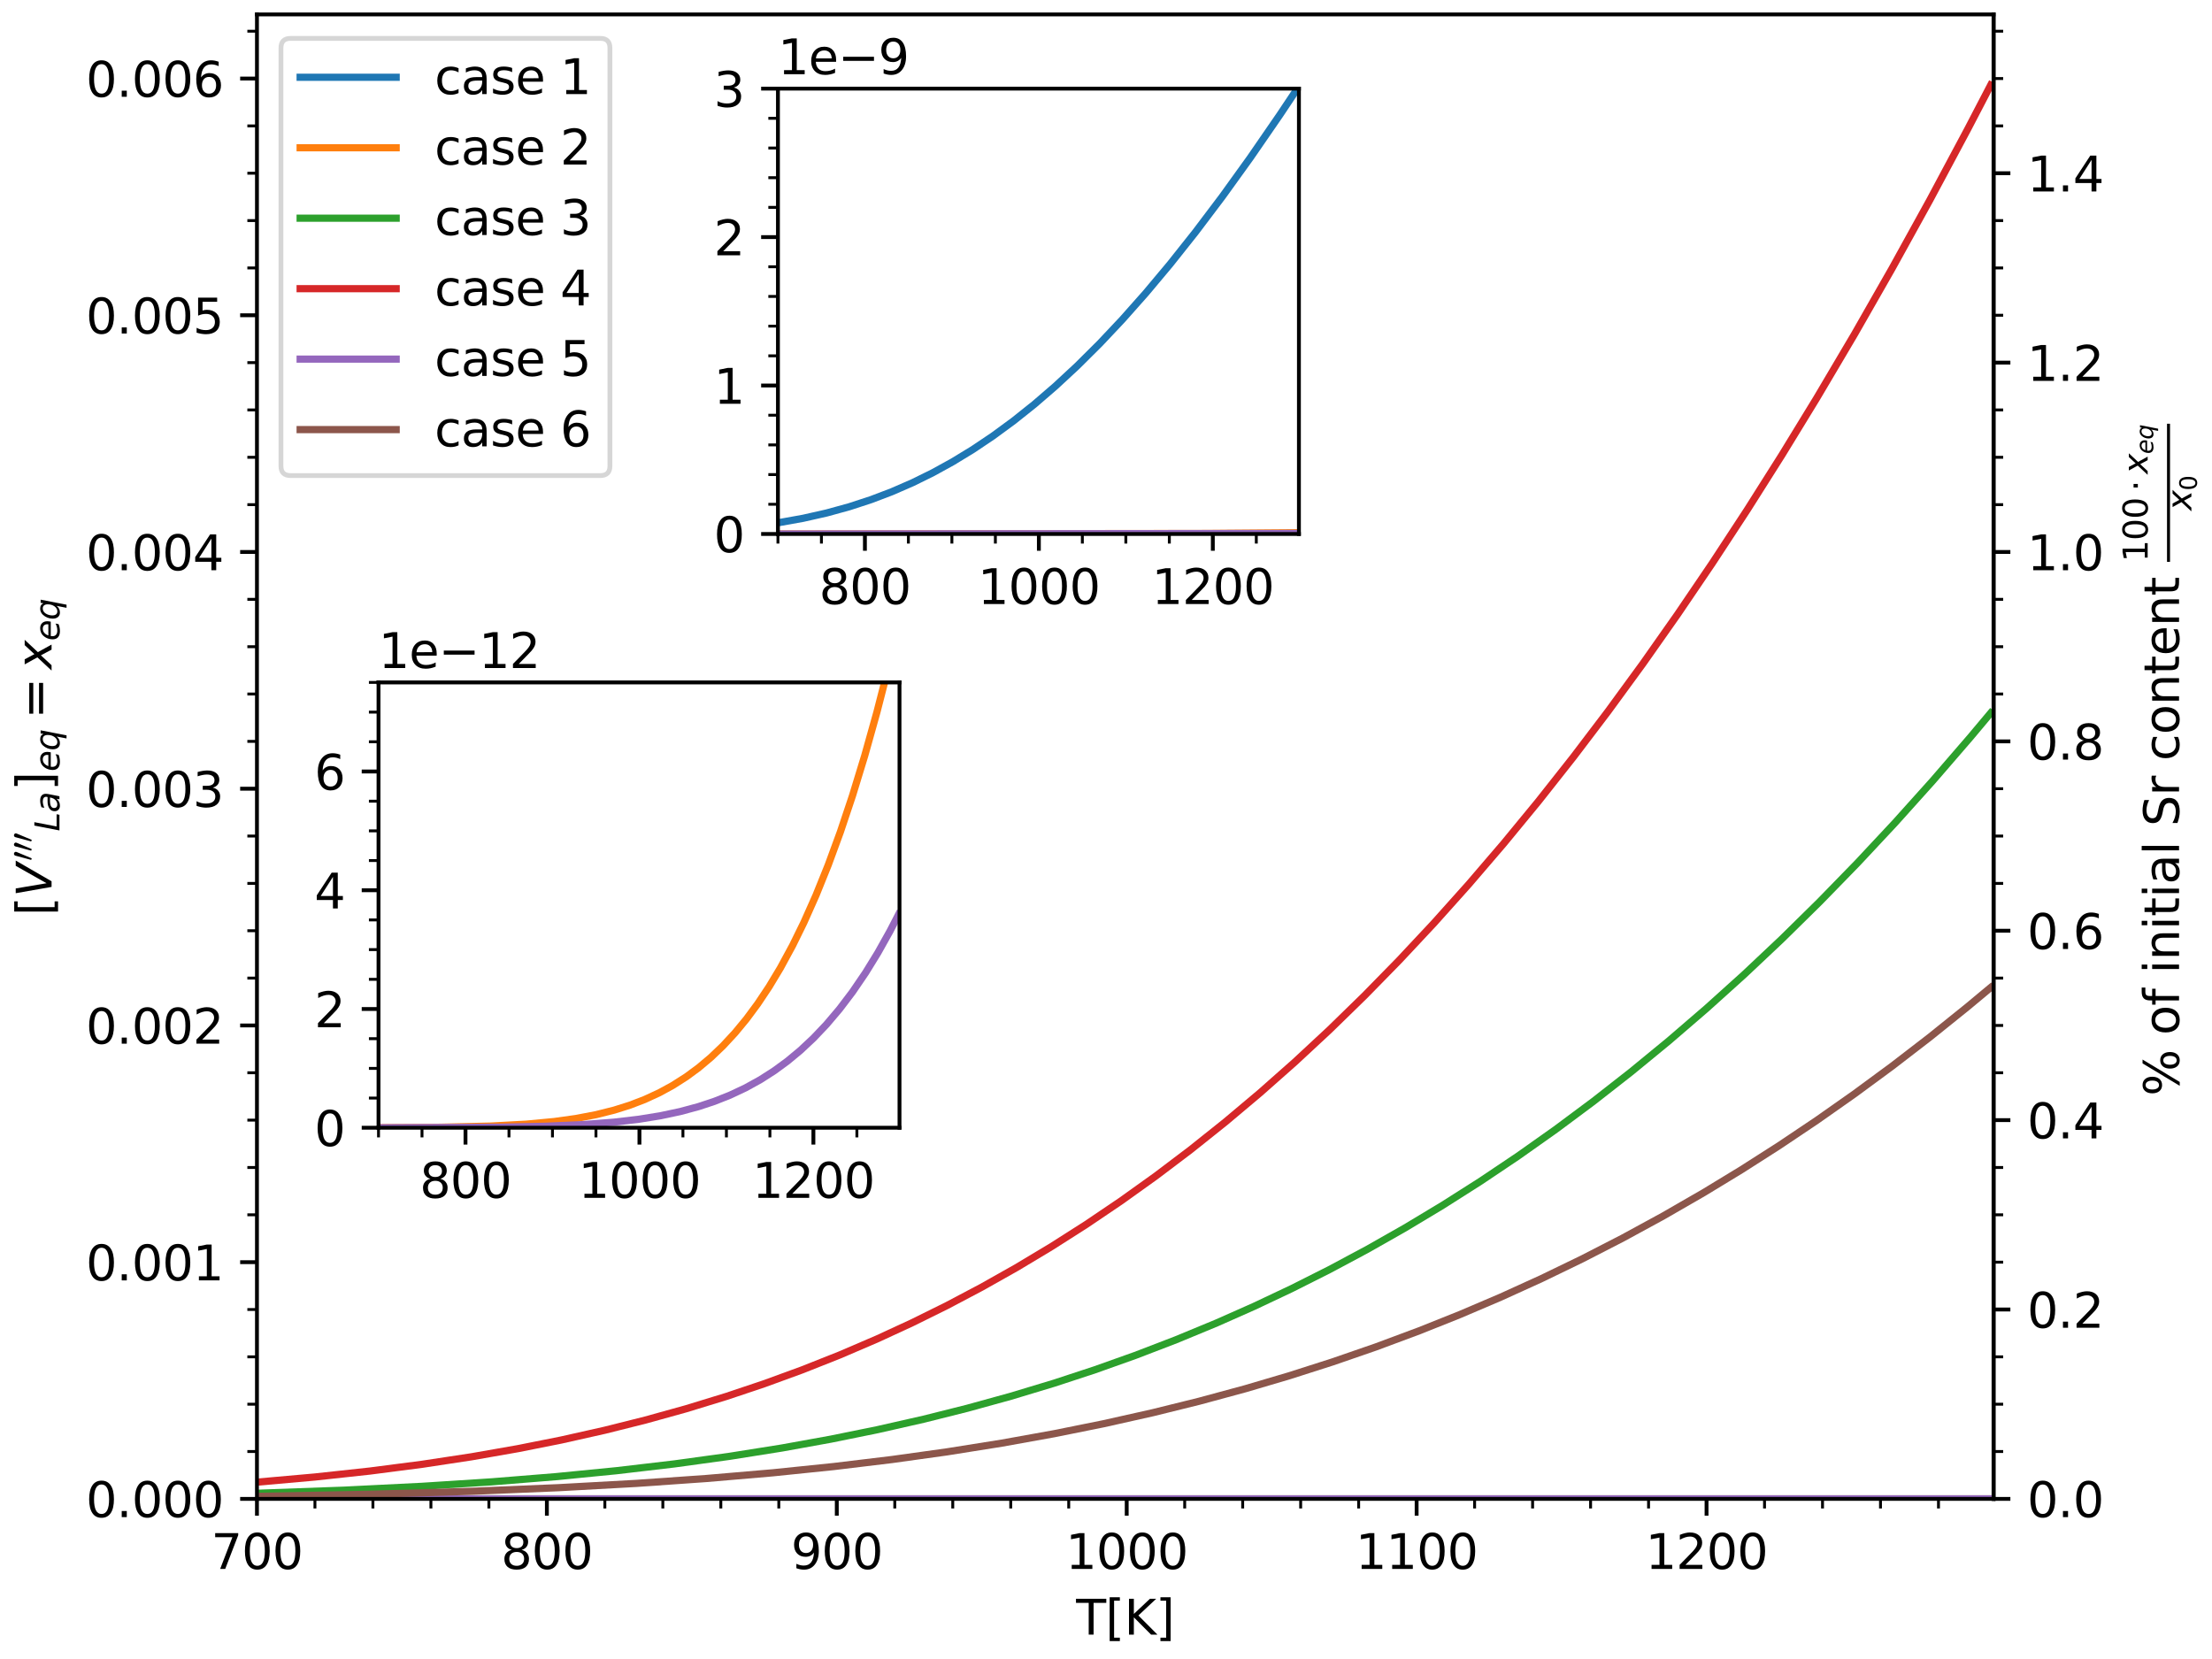 <?xml version="1.0" encoding="utf-8" standalone="no"?>
<!DOCTYPE svg PUBLIC "-//W3C//DTD SVG 1.1//EN"
  "http://www.w3.org/Graphics/SVG/1.1/DTD/svg11.dtd">
<svg xmlns:xlink="http://www.w3.org/1999/xlink" width="460.8pt" height="345.6pt" viewBox="0 0 460.8 345.6" xmlns="http://www.w3.org/2000/svg" version="1.1">
 <defs>
  <style type="text/css">*{stroke-linejoin: round; stroke-linecap: butt}</style>
 </defs>
 <g id="figure_1">
  <g id="patch_1">
   <path d="M 0 345.6 
L 460.8 345.6 
L 460.8 0 
L 0 0 
L 0 345.6 
z
" style="fill: none"/>
  </g>
  <g id="axes_1">
   <g id="patch_2">
    <path d="M 53.528 312.244 
L 415.297 312.244 
L 415.297 3 
L 53.528 3 
L 53.528 312.244 
z
" style="fill: none"/>
   </g>
   <g id="axes_2">
    <g id="patch_3">
     <path d="M 415.297 312.244 
L 415.297 312.244 
L 415.297 3 
L 415.297 3 
L 415.297 312.244 
z
" style="fill: none"/>
    </g>
    <g id="matplotlib.axis_1"/>
    <g id="matplotlib.axis_2">
     <g id="ytick_1">
      <g id="line2d_1">
       <defs>
        <path id="m2770601cd0" d="M 0 0 
L 3.5 0 
" style="stroke: #000000; stroke-width: 0.8"/>
       </defs>
       <g>
        <use xlink:href="#m2770601cd0" x="415.297" y="312.244" style="stroke: #000000; stroke-width: 0.8"/>
       </g>
      </g>
      <g id="text_1">
       <!-- 0.0 -->
       <g transform="translate(422.297 316.043) scale(0.1 -0.1)">
        <defs>
         <path id="DejaVuSans-30" d="M 2034 4250 
Q 1547 4250 1301 3770 
Q 1056 3291 1056 2328 
Q 1056 1369 1301 889 
Q 1547 409 2034 409 
Q 2525 409 2770 889 
Q 3016 1369 3016 2328 
Q 3016 3291 2770 3770 
Q 2525 4250 2034 4250 
z
M 2034 4750 
Q 2819 4750 3233 4129 
Q 3647 3509 3647 2328 
Q 3647 1150 3233 529 
Q 2819 -91 2034 -91 
Q 1250 -91 836 529 
Q 422 1150 422 2328 
Q 422 3509 836 4129 
Q 1250 4750 2034 4750 
z
" transform="scale(0.016)"/>
         <path id="DejaVuSans-2e" d="M 684 794 
L 1344 794 
L 1344 0 
L 684 0 
L 684 794 
z
" transform="scale(0.016)"/>
        </defs>
        <use xlink:href="#DejaVuSans-30"/>
        <use xlink:href="#DejaVuSans-2e" transform="translate(63.623 0)"/>
        <use xlink:href="#DejaVuSans-30" transform="translate(95.41 0)"/>
       </g>
      </g>
     </g>
     <g id="ytick_2">
      <g id="line2d_2">
       <g>
        <use xlink:href="#m2770601cd0" x="415.297" y="272.793" style="stroke: #000000; stroke-width: 0.8"/>
       </g>
      </g>
      <g id="text_2">
       <!-- 0.2 -->
       <g transform="translate(422.297 276.592) scale(0.1 -0.1)">
        <defs>
         <path id="DejaVuSans-32" d="M 1228 531 
L 3431 531 
L 3431 0 
L 469 0 
L 469 531 
Q 828 903 1448 1529 
Q 2069 2156 2228 2338 
Q 2531 2678 2651 2914 
Q 2772 3150 2772 3378 
Q 2772 3750 2511 3984 
Q 2250 4219 1831 4219 
Q 1534 4219 1204 4116 
Q 875 4013 500 3803 
L 500 4441 
Q 881 4594 1212 4672 
Q 1544 4750 1819 4750 
Q 2544 4750 2975 4387 
Q 3406 4025 3406 3419 
Q 3406 3131 3298 2873 
Q 3191 2616 2906 2266 
Q 2828 2175 2409 1742 
Q 1991 1309 1228 531 
z
" transform="scale(0.016)"/>
        </defs>
        <use xlink:href="#DejaVuSans-30"/>
        <use xlink:href="#DejaVuSans-2e" transform="translate(63.623 0)"/>
        <use xlink:href="#DejaVuSans-32" transform="translate(95.41 0)"/>
       </g>
      </g>
     </g>
     <g id="ytick_3">
      <g id="line2d_3">
       <g>
        <use xlink:href="#m2770601cd0" x="415.297" y="233.342" style="stroke: #000000; stroke-width: 0.8"/>
       </g>
      </g>
      <g id="text_3">
       <!-- 0.4 -->
       <g transform="translate(422.297 237.141) scale(0.1 -0.1)">
        <defs>
         <path id="DejaVuSans-34" d="M 2419 4116 
L 825 1625 
L 2419 1625 
L 2419 4116 
z
M 2253 4666 
L 3047 4666 
L 3047 1625 
L 3713 1625 
L 3713 1100 
L 3047 1100 
L 3047 0 
L 2419 0 
L 2419 1100 
L 313 1100 
L 313 1709 
L 2253 4666 
z
" transform="scale(0.016)"/>
        </defs>
        <use xlink:href="#DejaVuSans-30"/>
        <use xlink:href="#DejaVuSans-2e" transform="translate(63.623 0)"/>
        <use xlink:href="#DejaVuSans-34" transform="translate(95.41 0)"/>
       </g>
      </g>
     </g>
     <g id="ytick_4">
      <g id="line2d_4">
       <g>
        <use xlink:href="#m2770601cd0" x="415.297" y="193.891" style="stroke: #000000; stroke-width: 0.8"/>
       </g>
      </g>
      <g id="text_4">
       <!-- 0.6 -->
       <g transform="translate(422.297 197.69) scale(0.1 -0.1)">
        <defs>
         <path id="DejaVuSans-36" d="M 2113 2584 
Q 1688 2584 1439 2293 
Q 1191 2003 1191 1497 
Q 1191 994 1439 701 
Q 1688 409 2113 409 
Q 2538 409 2786 701 
Q 3034 994 3034 1497 
Q 3034 2003 2786 2293 
Q 2538 2584 2113 2584 
z
M 3366 4563 
L 3366 3988 
Q 3128 4100 2886 4159 
Q 2644 4219 2406 4219 
Q 1781 4219 1451 3797 
Q 1122 3375 1075 2522 
Q 1259 2794 1537 2939 
Q 1816 3084 2150 3084 
Q 2853 3084 3261 2657 
Q 3669 2231 3669 1497 
Q 3669 778 3244 343 
Q 2819 -91 2113 -91 
Q 1303 -91 875 529 
Q 447 1150 447 2328 
Q 447 3434 972 4092 
Q 1497 4750 2381 4750 
Q 2619 4750 2861 4703 
Q 3103 4656 3366 4563 
z
" transform="scale(0.016)"/>
        </defs>
        <use xlink:href="#DejaVuSans-30"/>
        <use xlink:href="#DejaVuSans-2e" transform="translate(63.623 0)"/>
        <use xlink:href="#DejaVuSans-36" transform="translate(95.41 0)"/>
       </g>
      </g>
     </g>
     <g id="ytick_5">
      <g id="line2d_5">
       <g>
        <use xlink:href="#m2770601cd0" x="415.297" y="154.44" style="stroke: #000000; stroke-width: 0.8"/>
       </g>
      </g>
      <g id="text_5">
       <!-- 0.8 -->
       <g transform="translate(422.297 158.239) scale(0.1 -0.1)">
        <defs>
         <path id="DejaVuSans-38" d="M 2034 2216 
Q 1584 2216 1326 1975 
Q 1069 1734 1069 1313 
Q 1069 891 1326 650 
Q 1584 409 2034 409 
Q 2484 409 2743 651 
Q 3003 894 3003 1313 
Q 3003 1734 2745 1975 
Q 2488 2216 2034 2216 
z
M 1403 2484 
Q 997 2584 770 2862 
Q 544 3141 544 3541 
Q 544 4100 942 4425 
Q 1341 4750 2034 4750 
Q 2731 4750 3128 4425 
Q 3525 4100 3525 3541 
Q 3525 3141 3298 2862 
Q 3072 2584 2669 2484 
Q 3125 2378 3379 2068 
Q 3634 1759 3634 1313 
Q 3634 634 3220 271 
Q 2806 -91 2034 -91 
Q 1263 -91 848 271 
Q 434 634 434 1313 
Q 434 1759 690 2068 
Q 947 2378 1403 2484 
z
M 1172 3481 
Q 1172 3119 1398 2916 
Q 1625 2713 2034 2713 
Q 2441 2713 2670 2916 
Q 2900 3119 2900 3481 
Q 2900 3844 2670 4047 
Q 2441 4250 2034 4250 
Q 1625 4250 1398 4047 
Q 1172 3844 1172 3481 
z
" transform="scale(0.016)"/>
        </defs>
        <use xlink:href="#DejaVuSans-30"/>
        <use xlink:href="#DejaVuSans-2e" transform="translate(63.623 0)"/>
        <use xlink:href="#DejaVuSans-38" transform="translate(95.41 0)"/>
       </g>
      </g>
     </g>
     <g id="ytick_6">
      <g id="line2d_6">
       <g>
        <use xlink:href="#m2770601cd0" x="415.297" y="114.989" style="stroke: #000000; stroke-width: 0.8"/>
       </g>
      </g>
      <g id="text_6">
       <!-- 1.0 -->
       <g transform="translate(422.297 118.789) scale(0.1 -0.1)">
        <defs>
         <path id="DejaVuSans-31" d="M 794 531 
L 1825 531 
L 1825 4091 
L 703 3866 
L 703 4441 
L 1819 4666 
L 2450 4666 
L 2450 531 
L 3481 531 
L 3481 0 
L 794 0 
L 794 531 
z
" transform="scale(0.016)"/>
        </defs>
        <use xlink:href="#DejaVuSans-31"/>
        <use xlink:href="#DejaVuSans-2e" transform="translate(63.623 0)"/>
        <use xlink:href="#DejaVuSans-30" transform="translate(95.41 0)"/>
       </g>
      </g>
     </g>
     <g id="ytick_7">
      <g id="line2d_7">
       <g>
        <use xlink:href="#m2770601cd0" x="415.297" y="75.539" style="stroke: #000000; stroke-width: 0.8"/>
       </g>
      </g>
      <g id="text_7">
       <!-- 1.2 -->
       <g transform="translate(422.297 79.338) scale(0.1 -0.1)">
        <use xlink:href="#DejaVuSans-31"/>
        <use xlink:href="#DejaVuSans-2e" transform="translate(63.623 0)"/>
        <use xlink:href="#DejaVuSans-32" transform="translate(95.41 0)"/>
       </g>
      </g>
     </g>
     <g id="ytick_8">
      <g id="line2d_8">
       <g>
        <use xlink:href="#m2770601cd0" x="415.297" y="36.088" style="stroke: #000000; stroke-width: 0.8"/>
       </g>
      </g>
      <g id="text_8">
       <!-- 1.4 -->
       <g transform="translate(422.297 39.887) scale(0.1 -0.1)">
        <use xlink:href="#DejaVuSans-31"/>
        <use xlink:href="#DejaVuSans-2e" transform="translate(63.623 0)"/>
        <use xlink:href="#DejaVuSans-34" transform="translate(95.41 0)"/>
       </g>
      </g>
     </g>
     <g id="ytick_9">
      <g id="line2d_9">
       <defs>
        <path id="md53a066bad" d="M 0 0 
L 2 0 
" style="stroke: #000000; stroke-width: 0.6"/>
       </defs>
       <g>
        <use xlink:href="#md53a066bad" x="415.297" y="302.381" style="stroke: #000000; stroke-width: 0.6"/>
       </g>
      </g>
     </g>
     <g id="ytick_10">
      <g id="line2d_10">
       <g>
        <use xlink:href="#md53a066bad" x="415.297" y="292.518" style="stroke: #000000; stroke-width: 0.6"/>
       </g>
      </g>
     </g>
     <g id="ytick_11">
      <g id="line2d_11">
       <g>
        <use xlink:href="#md53a066bad" x="415.297" y="282.655" style="stroke: #000000; stroke-width: 0.6"/>
       </g>
      </g>
     </g>
     <g id="ytick_12">
      <g id="line2d_12">
       <g>
        <use xlink:href="#md53a066bad" x="415.297" y="262.93" style="stroke: #000000; stroke-width: 0.6"/>
       </g>
      </g>
     </g>
     <g id="ytick_13">
      <g id="line2d_13">
       <g>
        <use xlink:href="#md53a066bad" x="415.297" y="253.067" style="stroke: #000000; stroke-width: 0.6"/>
       </g>
      </g>
     </g>
     <g id="ytick_14">
      <g id="line2d_14">
       <g>
        <use xlink:href="#md53a066bad" x="415.297" y="243.205" style="stroke: #000000; stroke-width: 0.6"/>
       </g>
      </g>
     </g>
     <g id="ytick_15">
      <g id="line2d_15">
       <g>
        <use xlink:href="#md53a066bad" x="415.297" y="223.479" style="stroke: #000000; stroke-width: 0.6"/>
       </g>
      </g>
     </g>
     <g id="ytick_16">
      <g id="line2d_16">
       <g>
        <use xlink:href="#md53a066bad" x="415.297" y="213.616" style="stroke: #000000; stroke-width: 0.6"/>
       </g>
      </g>
     </g>
     <g id="ytick_17">
      <g id="line2d_17">
       <g>
        <use xlink:href="#md53a066bad" x="415.297" y="203.754" style="stroke: #000000; stroke-width: 0.6"/>
       </g>
      </g>
     </g>
     <g id="ytick_18">
      <g id="line2d_18">
       <g>
        <use xlink:href="#md53a066bad" x="415.297" y="184.028" style="stroke: #000000; stroke-width: 0.6"/>
       </g>
      </g>
     </g>
     <g id="ytick_19">
      <g id="line2d_19">
       <g>
        <use xlink:href="#md53a066bad" x="415.297" y="174.166" style="stroke: #000000; stroke-width: 0.6"/>
       </g>
      </g>
     </g>
     <g id="ytick_20">
      <g id="line2d_20">
       <g>
        <use xlink:href="#md53a066bad" x="415.297" y="164.303" style="stroke: #000000; stroke-width: 0.6"/>
       </g>
      </g>
     </g>
     <g id="ytick_21">
      <g id="line2d_21">
       <g>
        <use xlink:href="#md53a066bad" x="415.297" y="144.578" style="stroke: #000000; stroke-width: 0.6"/>
       </g>
      </g>
     </g>
     <g id="ytick_22">
      <g id="line2d_22">
       <g>
        <use xlink:href="#md53a066bad" x="415.297" y="134.715" style="stroke: #000000; stroke-width: 0.6"/>
       </g>
      </g>
     </g>
     <g id="ytick_23">
      <g id="line2d_23">
       <g>
        <use xlink:href="#md53a066bad" x="415.297" y="124.852" style="stroke: #000000; stroke-width: 0.6"/>
       </g>
      </g>
     </g>
     <g id="ytick_24">
      <g id="line2d_24">
       <g>
        <use xlink:href="#md53a066bad" x="415.297" y="105.127" style="stroke: #000000; stroke-width: 0.6"/>
       </g>
      </g>
     </g>
     <g id="ytick_25">
      <g id="line2d_25">
       <g>
        <use xlink:href="#md53a066bad" x="415.297" y="95.264" style="stroke: #000000; stroke-width: 0.6"/>
       </g>
      </g>
     </g>
     <g id="ytick_26">
      <g id="line2d_26">
       <g>
        <use xlink:href="#md53a066bad" x="415.297" y="85.401" style="stroke: #000000; stroke-width: 0.6"/>
       </g>
      </g>
     </g>
     <g id="ytick_27">
      <g id="line2d_27">
       <g>
        <use xlink:href="#md53a066bad" x="415.297" y="65.676" style="stroke: #000000; stroke-width: 0.6"/>
       </g>
      </g>
     </g>
     <g id="ytick_28">
      <g id="line2d_28">
       <g>
        <use xlink:href="#md53a066bad" x="415.297" y="55.813" style="stroke: #000000; stroke-width: 0.6"/>
       </g>
      </g>
     </g>
     <g id="ytick_29">
      <g id="line2d_29">
       <g>
        <use xlink:href="#md53a066bad" x="415.297" y="45.951" style="stroke: #000000; stroke-width: 0.6"/>
       </g>
      </g>
     </g>
     <g id="ytick_30">
      <g id="line2d_30">
       <g>
        <use xlink:href="#md53a066bad" x="415.297" y="26.225" style="stroke: #000000; stroke-width: 0.6"/>
       </g>
      </g>
     </g>
     <g id="ytick_31">
      <g id="line2d_31">
       <g>
        <use xlink:href="#md53a066bad" x="415.297" y="16.362" style="stroke: #000000; stroke-width: 0.6"/>
       </g>
      </g>
     </g>
     <g id="ytick_32">
      <g id="line2d_32">
       <g>
        <use xlink:href="#md53a066bad" x="415.297" y="6.5" style="stroke: #000000; stroke-width: 0.6"/>
       </g>
      </g>
     </g>
     <g id="text_9">
      <!-- % of initial Sr content $\frac{100 \cdot x_{eq}}{x_0}$ -->
      <g transform="translate(454 228.322) rotate(-90) scale(0.1 -0.1)">
       <defs>
        <path id="DejaVuSans-25" d="M 4653 2053 
Q 4381 2053 4226 1822 
Q 4072 1591 4072 1178 
Q 4072 772 4226 539 
Q 4381 306 4653 306 
Q 4919 306 5073 539 
Q 5228 772 5228 1178 
Q 5228 1588 5073 1820 
Q 4919 2053 4653 2053 
z
M 4653 2450 
Q 5147 2450 5437 2106 
Q 5728 1763 5728 1178 
Q 5728 594 5436 251 
Q 5144 -91 4653 -91 
Q 4153 -91 3862 251 
Q 3572 594 3572 1178 
Q 3572 1766 3864 2108 
Q 4156 2450 4653 2450 
z
M 1428 4353 
Q 1159 4353 1004 4120 
Q 850 3888 850 3481 
Q 850 3069 1003 2837 
Q 1156 2606 1428 2606 
Q 1700 2606 1854 2837 
Q 2009 3069 2009 3481 
Q 2009 3884 1853 4118 
Q 1697 4353 1428 4353 
z
M 4250 4750 
L 4750 4750 
L 1831 -91 
L 1331 -91 
L 4250 4750 
z
M 1428 4750 
Q 1922 4750 2215 4408 
Q 2509 4066 2509 3481 
Q 2509 2891 2217 2550 
Q 1925 2209 1428 2209 
Q 931 2209 642 2551 
Q 353 2894 353 3481 
Q 353 4063 643 4406 
Q 934 4750 1428 4750 
z
" transform="scale(0.016)"/>
        <path id="DejaVuSans-20" transform="scale(0.016)"/>
        <path id="DejaVuSans-6f" d="M 1959 3097 
Q 1497 3097 1228 2736 
Q 959 2375 959 1747 
Q 959 1119 1226 758 
Q 1494 397 1959 397 
Q 2419 397 2687 759 
Q 2956 1122 2956 1747 
Q 2956 2369 2687 2733 
Q 2419 3097 1959 3097 
z
M 1959 3584 
Q 2709 3584 3137 3096 
Q 3566 2609 3566 1747 
Q 3566 888 3137 398 
Q 2709 -91 1959 -91 
Q 1206 -91 779 398 
Q 353 888 353 1747 
Q 353 2609 779 3096 
Q 1206 3584 1959 3584 
z
" transform="scale(0.016)"/>
        <path id="DejaVuSans-66" d="M 2375 4863 
L 2375 4384 
L 1825 4384 
Q 1516 4384 1395 4259 
Q 1275 4134 1275 3809 
L 1275 3500 
L 2222 3500 
L 2222 3053 
L 1275 3053 
L 1275 0 
L 697 0 
L 697 3053 
L 147 3053 
L 147 3500 
L 697 3500 
L 697 3744 
Q 697 4328 969 4595 
Q 1241 4863 1831 4863 
L 2375 4863 
z
" transform="scale(0.016)"/>
        <path id="DejaVuSans-69" d="M 603 3500 
L 1178 3500 
L 1178 0 
L 603 0 
L 603 3500 
z
M 603 4863 
L 1178 4863 
L 1178 4134 
L 603 4134 
L 603 4863 
z
" transform="scale(0.016)"/>
        <path id="DejaVuSans-6e" d="M 3513 2113 
L 3513 0 
L 2938 0 
L 2938 2094 
Q 2938 2591 2744 2837 
Q 2550 3084 2163 3084 
Q 1697 3084 1428 2787 
Q 1159 2491 1159 1978 
L 1159 0 
L 581 0 
L 581 3500 
L 1159 3500 
L 1159 2956 
Q 1366 3272 1645 3428 
Q 1925 3584 2291 3584 
Q 2894 3584 3203 3211 
Q 3513 2838 3513 2113 
z
" transform="scale(0.016)"/>
        <path id="DejaVuSans-74" d="M 1172 4494 
L 1172 3500 
L 2356 3500 
L 2356 3053 
L 1172 3053 
L 1172 1153 
Q 1172 725 1289 603 
Q 1406 481 1766 481 
L 2356 481 
L 2356 0 
L 1766 0 
Q 1100 0 847 248 
Q 594 497 594 1153 
L 594 3053 
L 172 3053 
L 172 3500 
L 594 3500 
L 594 4494 
L 1172 4494 
z
" transform="scale(0.016)"/>
        <path id="DejaVuSans-61" d="M 2194 1759 
Q 1497 1759 1228 1600 
Q 959 1441 959 1056 
Q 959 750 1161 570 
Q 1363 391 1709 391 
Q 2188 391 2477 730 
Q 2766 1069 2766 1631 
L 2766 1759 
L 2194 1759 
z
M 3341 1997 
L 3341 0 
L 2766 0 
L 2766 531 
Q 2569 213 2275 61 
Q 1981 -91 1556 -91 
Q 1019 -91 701 211 
Q 384 513 384 1019 
Q 384 1609 779 1909 
Q 1175 2209 1959 2209 
L 2766 2209 
L 2766 2266 
Q 2766 2663 2505 2880 
Q 2244 3097 1772 3097 
Q 1472 3097 1187 3025 
Q 903 2953 641 2809 
L 641 3341 
Q 956 3463 1253 3523 
Q 1550 3584 1831 3584 
Q 2591 3584 2966 3190 
Q 3341 2797 3341 1997 
z
" transform="scale(0.016)"/>
        <path id="DejaVuSans-6c" d="M 603 4863 
L 1178 4863 
L 1178 0 
L 603 0 
L 603 4863 
z
" transform="scale(0.016)"/>
        <path id="DejaVuSans-53" d="M 3425 4513 
L 3425 3897 
Q 3066 4069 2747 4153 
Q 2428 4238 2131 4238 
Q 1616 4238 1336 4038 
Q 1056 3838 1056 3469 
Q 1056 3159 1242 3001 
Q 1428 2844 1947 2747 
L 2328 2669 
Q 3034 2534 3370 2195 
Q 3706 1856 3706 1288 
Q 3706 609 3251 259 
Q 2797 -91 1919 -91 
Q 1588 -91 1214 -16 
Q 841 59 441 206 
L 441 856 
Q 825 641 1194 531 
Q 1563 422 1919 422 
Q 2459 422 2753 634 
Q 3047 847 3047 1241 
Q 3047 1584 2836 1778 
Q 2625 1972 2144 2069 
L 1759 2144 
Q 1053 2284 737 2584 
Q 422 2884 422 3419 
Q 422 4038 858 4394 
Q 1294 4750 2059 4750 
Q 2388 4750 2728 4690 
Q 3069 4631 3425 4513 
z
" transform="scale(0.016)"/>
        <path id="DejaVuSans-72" d="M 2631 2963 
Q 2534 3019 2420 3045 
Q 2306 3072 2169 3072 
Q 1681 3072 1420 2755 
Q 1159 2438 1159 1844 
L 1159 0 
L 581 0 
L 581 3500 
L 1159 3500 
L 1159 2956 
Q 1341 3275 1631 3429 
Q 1922 3584 2338 3584 
Q 2397 3584 2469 3576 
Q 2541 3569 2628 3553 
L 2631 2963 
z
" transform="scale(0.016)"/>
        <path id="DejaVuSans-63" d="M 3122 3366 
L 3122 2828 
Q 2878 2963 2633 3030 
Q 2388 3097 2138 3097 
Q 1578 3097 1268 2742 
Q 959 2388 959 1747 
Q 959 1106 1268 751 
Q 1578 397 2138 397 
Q 2388 397 2633 464 
Q 2878 531 3122 666 
L 3122 134 
Q 2881 22 2623 -34 
Q 2366 -91 2075 -91 
Q 1284 -91 818 406 
Q 353 903 353 1747 
Q 353 2603 823 3093 
Q 1294 3584 2113 3584 
Q 2378 3584 2631 3529 
Q 2884 3475 3122 3366 
z
" transform="scale(0.016)"/>
        <path id="DejaVuSans-65" d="M 3597 1894 
L 3597 1613 
L 953 1613 
Q 991 1019 1311 708 
Q 1631 397 2203 397 
Q 2534 397 2845 478 
Q 3156 559 3463 722 
L 3463 178 
Q 3153 47 2828 -22 
Q 2503 -91 2169 -91 
Q 1331 -91 842 396 
Q 353 884 353 1716 
Q 353 2575 817 3079 
Q 1281 3584 2069 3584 
Q 2775 3584 3186 3129 
Q 3597 2675 3597 1894 
z
M 3022 2063 
Q 3016 2534 2758 2815 
Q 2500 3097 2075 3097 
Q 1594 3097 1305 2825 
Q 1016 2553 972 2059 
L 3022 2063 
z
" transform="scale(0.016)"/>
        <path id="DejaVuSans-22c5" d="M 684 2619 
L 1344 2619 
L 1344 1825 
L 684 1825 
L 684 2619 
z
" transform="scale(0.016)"/>
        <path id="DejaVuSans-Oblique-78" d="M 3841 3500 
L 2234 1784 
L 3219 0 
L 2559 0 
L 1819 1388 
L 531 0 
L -166 0 
L 1556 1844 
L 641 3500 
L 1300 3500 
L 1972 2234 
L 3144 3500 
L 3841 3500 
z
" transform="scale(0.016)"/>
        <path id="DejaVuSans-Oblique-65" d="M 3078 2063 
Q 3088 2113 3092 2166 
Q 3097 2219 3097 2272 
Q 3097 2653 2873 2875 
Q 2650 3097 2266 3097 
Q 1838 3097 1509 2826 
Q 1181 2556 1013 2059 
L 3078 2063 
z
M 3578 1613 
L 903 1613 
Q 884 1494 878 1425 
Q 872 1356 872 1306 
Q 872 872 1139 634 
Q 1406 397 1894 397 
Q 2269 397 2603 481 
Q 2938 566 3225 728 
L 3116 159 
Q 2806 34 2476 -28 
Q 2147 -91 1806 -91 
Q 1078 -91 686 257 
Q 294 606 294 1247 
Q 294 1794 489 2264 
Q 684 2734 1063 3103 
Q 1306 3334 1642 3459 
Q 1978 3584 2356 3584 
Q 2950 3584 3301 3228 
Q 3653 2872 3653 2272 
Q 3653 2128 3634 1964 
Q 3616 1800 3578 1613 
z
" transform="scale(0.016)"/>
        <path id="DejaVuSans-Oblique-71" d="M 2669 525 
Q 2438 222 2123 65 
Q 1809 -91 1428 -91 
Q 897 -91 595 267 
Q 294 625 294 1253 
Q 294 1759 480 2231 
Q 666 2703 1013 3078 
Q 1238 3322 1530 3453 
Q 1822 3584 2144 3584 
Q 2531 3584 2781 3431 
Q 3031 3278 3144 2969 
L 3244 3494 
L 3822 3494 
L 2888 -1319 
L 2309 -1319 
L 2669 525 
z
M 891 1338 
Q 891 875 1084 633 
Q 1278 391 1644 391 
Q 2188 391 2572 911 
Q 2956 1431 2956 2175 
Q 2956 2625 2757 2864 
Q 2559 3103 2188 3103 
Q 1916 3103 1684 2976 
Q 1453 2850 1281 2606 
Q 1100 2350 995 2006 
Q 891 1663 891 1338 
z
" transform="scale(0.016)"/>
       </defs>
       <use xlink:href="#DejaVuSans-25" transform="translate(0 0.667)"/>
       <use xlink:href="#DejaVuSans-20" transform="translate(95.02 0.667)"/>
       <use xlink:href="#DejaVuSans-6f" transform="translate(126.807 0.667)"/>
       <use xlink:href="#DejaVuSans-66" transform="translate(187.988 0.667)"/>
       <use xlink:href="#DejaVuSans-20" transform="translate(223.193 0.667)"/>
       <use xlink:href="#DejaVuSans-69" transform="translate(254.98 0.667)"/>
       <use xlink:href="#DejaVuSans-6e" transform="translate(282.764 0.667)"/>
       <use xlink:href="#DejaVuSans-69" transform="translate(346.143 0.667)"/>
       <use xlink:href="#DejaVuSans-74" transform="translate(373.926 0.667)"/>
       <use xlink:href="#DejaVuSans-69" transform="translate(413.135 0.667)"/>
       <use xlink:href="#DejaVuSans-61" transform="translate(440.918 0.667)"/>
       <use xlink:href="#DejaVuSans-6c" transform="translate(502.197 0.667)"/>
       <use xlink:href="#DejaVuSans-20" transform="translate(529.98 0.667)"/>
       <use xlink:href="#DejaVuSans-53" transform="translate(561.768 0.667)"/>
       <use xlink:href="#DejaVuSans-72" transform="translate(625.244 0.667)"/>
       <use xlink:href="#DejaVuSans-20" transform="translate(666.357 0.667)"/>
       <use xlink:href="#DejaVuSans-63" transform="translate(698.145 0.667)"/>
       <use xlink:href="#DejaVuSans-6f" transform="translate(753.125 0.667)"/>
       <use xlink:href="#DejaVuSans-6e" transform="translate(814.307 0.667)"/>
       <use xlink:href="#DejaVuSans-74" transform="translate(877.686 0.667)"/>
       <use xlink:href="#DejaVuSans-65" transform="translate(916.895 0.667)"/>
       <use xlink:href="#DejaVuSans-6e" transform="translate(978.418 0.667)"/>
       <use xlink:href="#DejaVuSans-74" transform="translate(1041.797 0.667)"/>
       <use xlink:href="#DejaVuSans-20" transform="translate(1081.006 0.667)"/>
       <use xlink:href="#DejaVuSans-31" transform="translate(1112.793 66.047) scale(0.7)"/>
       <use xlink:href="#DejaVuSans-30" transform="translate(1157.329 66.047) scale(0.7)"/>
       <use xlink:href="#DejaVuSans-30" transform="translate(1201.865 66.047) scale(0.7)"/>
       <use xlink:href="#DejaVuSans-22c5" transform="translate(1260.039 66.047) scale(0.7)"/>
       <use xlink:href="#DejaVuSans-Oblique-78" transform="translate(1295.928 66.047) scale(0.7)"/>
       <use xlink:href="#DejaVuSans-Oblique-65" transform="translate(1337.354 54.562) scale(0.49)"/>
       <use xlink:href="#DejaVuSans-Oblique-71" transform="translate(1367.5 54.562) scale(0.49)"/>
       <use xlink:href="#DejaVuSans-Oblique-78" transform="translate(1219.793 -25.067) scale(0.7)"/>
       <use xlink:href="#DejaVuSans-30" transform="translate(1261.219 -36.552) scale(0.49)"/>
       <path d="M 1112.793 19.464 
L 1112.793 25.714 
L 1400.518 25.714 
L 1400.518 19.464 
L 1112.793 19.464 
z
"/>
      </g>
     </g>
    </g>
    <g id="patch_4">
     <path d="M 415.297 312.244 
L 415.297 3 
" style="fill: none; stroke: #000000; stroke-width: 0.8; stroke-linejoin: miter; stroke-linecap: square"/>
    </g>
   </g>
   <g id="matplotlib.axis_3">
    <g id="xtick_1">
     <g id="line2d_33">
      <defs>
       <path id="m33257c59fd" d="M 0 0 
L 0 3.5 
" style="stroke: #000000; stroke-width: 0.8"/>
      </defs>
      <g>
       <use xlink:href="#m33257c59fd" x="53.528" y="312.244" style="stroke: #000000; stroke-width: 0.8"/>
      </g>
     </g>
     <g id="text_10">
      <!-- 700 -->
      <g transform="translate(43.985 326.842) scale(0.1 -0.1)">
       <defs>
        <path id="DejaVuSans-37" d="M 525 4666 
L 3525 4666 
L 3525 4397 
L 1831 0 
L 1172 0 
L 2766 4134 
L 525 4134 
L 525 4666 
z
" transform="scale(0.016)"/>
       </defs>
       <use xlink:href="#DejaVuSans-37"/>
       <use xlink:href="#DejaVuSans-30" transform="translate(63.623 0)"/>
       <use xlink:href="#DejaVuSans-30" transform="translate(127.246 0)"/>
      </g>
     </g>
    </g>
    <g id="xtick_2">
     <g id="line2d_34">
      <g>
       <use xlink:href="#m33257c59fd" x="113.924" y="312.244" style="stroke: #000000; stroke-width: 0.8"/>
      </g>
     </g>
     <g id="text_11">
      <!-- 800 -->
      <g transform="translate(104.38 326.842) scale(0.1 -0.1)">
       <use xlink:href="#DejaVuSans-38"/>
       <use xlink:href="#DejaVuSans-30" transform="translate(63.623 0)"/>
       <use xlink:href="#DejaVuSans-30" transform="translate(127.246 0)"/>
      </g>
     </g>
    </g>
    <g id="xtick_3">
     <g id="line2d_35">
      <g>
       <use xlink:href="#m33257c59fd" x="174.319" y="312.244" style="stroke: #000000; stroke-width: 0.8"/>
      </g>
     </g>
     <g id="text_12">
      <!-- 900 -->
      <g transform="translate(164.775 326.842) scale(0.1 -0.1)">
       <defs>
        <path id="DejaVuSans-39" d="M 703 97 
L 703 672 
Q 941 559 1184 500 
Q 1428 441 1663 441 
Q 2288 441 2617 861 
Q 2947 1281 2994 2138 
Q 2813 1869 2534 1725 
Q 2256 1581 1919 1581 
Q 1219 1581 811 2004 
Q 403 2428 403 3163 
Q 403 3881 828 4315 
Q 1253 4750 1959 4750 
Q 2769 4750 3195 4129 
Q 3622 3509 3622 2328 
Q 3622 1225 3098 567 
Q 2575 -91 1691 -91 
Q 1453 -91 1209 -44 
Q 966 3 703 97 
z
M 1959 2075 
Q 2384 2075 2632 2365 
Q 2881 2656 2881 3163 
Q 2881 3666 2632 3958 
Q 2384 4250 1959 4250 
Q 1534 4250 1286 3958 
Q 1038 3666 1038 3163 
Q 1038 2656 1286 2365 
Q 1534 2075 1959 2075 
z
" transform="scale(0.016)"/>
       </defs>
       <use xlink:href="#DejaVuSans-39"/>
       <use xlink:href="#DejaVuSans-30" transform="translate(63.623 0)"/>
       <use xlink:href="#DejaVuSans-30" transform="translate(127.246 0)"/>
      </g>
     </g>
    </g>
    <g id="xtick_4">
     <g id="line2d_36">
      <g>
       <use xlink:href="#m33257c59fd" x="234.714" y="312.244" style="stroke: #000000; stroke-width: 0.8"/>
      </g>
     </g>
     <g id="text_13">
      <!-- 1000 -->
      <g transform="translate(221.989 326.842) scale(0.1 -0.1)">
       <use xlink:href="#DejaVuSans-31"/>
       <use xlink:href="#DejaVuSans-30" transform="translate(63.623 0)"/>
       <use xlink:href="#DejaVuSans-30" transform="translate(127.246 0)"/>
       <use xlink:href="#DejaVuSans-30" transform="translate(190.869 0)"/>
      </g>
     </g>
    </g>
    <g id="xtick_5">
     <g id="line2d_37">
      <g>
       <use xlink:href="#m33257c59fd" x="295.11" y="312.244" style="stroke: #000000; stroke-width: 0.8"/>
      </g>
     </g>
     <g id="text_14">
      <!-- 1100 -->
      <g transform="translate(282.385 326.842) scale(0.1 -0.1)">
       <use xlink:href="#DejaVuSans-31"/>
       <use xlink:href="#DejaVuSans-31" transform="translate(63.623 0)"/>
       <use xlink:href="#DejaVuSans-30" transform="translate(127.246 0)"/>
       <use xlink:href="#DejaVuSans-30" transform="translate(190.869 0)"/>
      </g>
     </g>
    </g>
    <g id="xtick_6">
     <g id="line2d_38">
      <g>
       <use xlink:href="#m33257c59fd" x="355.505" y="312.244" style="stroke: #000000; stroke-width: 0.8"/>
      </g>
     </g>
     <g id="text_15">
      <!-- 1200 -->
      <g transform="translate(342.78 326.842) scale(0.1 -0.1)">
       <use xlink:href="#DejaVuSans-31"/>
       <use xlink:href="#DejaVuSans-32" transform="translate(63.623 0)"/>
       <use xlink:href="#DejaVuSans-30" transform="translate(127.246 0)"/>
       <use xlink:href="#DejaVuSans-30" transform="translate(190.869 0)"/>
      </g>
     </g>
    </g>
    <g id="xtick_7">
     <g id="line2d_39">
      <defs>
       <path id="m3da328ec72" d="M 0 0 
L 0 2 
" style="stroke: #000000; stroke-width: 0.6"/>
      </defs>
      <g>
       <use xlink:href="#m3da328ec72" x="65.607" y="312.244" style="stroke: #000000; stroke-width: 0.6"/>
      </g>
     </g>
    </g>
    <g id="xtick_8">
     <g id="line2d_40">
      <g>
       <use xlink:href="#m3da328ec72" x="77.687" y="312.244" style="stroke: #000000; stroke-width: 0.6"/>
      </g>
     </g>
    </g>
    <g id="xtick_9">
     <g id="line2d_41">
      <g>
       <use xlink:href="#m3da328ec72" x="89.766" y="312.244" style="stroke: #000000; stroke-width: 0.6"/>
      </g>
     </g>
    </g>
    <g id="xtick_10">
     <g id="line2d_42">
      <g>
       <use xlink:href="#m3da328ec72" x="101.845" y="312.244" style="stroke: #000000; stroke-width: 0.6"/>
      </g>
     </g>
    </g>
    <g id="xtick_11">
     <g id="line2d_43">
      <g>
       <use xlink:href="#m3da328ec72" x="126.003" y="312.244" style="stroke: #000000; stroke-width: 0.6"/>
      </g>
     </g>
    </g>
    <g id="xtick_12">
     <g id="line2d_44">
      <g>
       <use xlink:href="#m3da328ec72" x="138.082" y="312.244" style="stroke: #000000; stroke-width: 0.6"/>
      </g>
     </g>
    </g>
    <g id="xtick_13">
     <g id="line2d_45">
      <g>
       <use xlink:href="#m3da328ec72" x="150.161" y="312.244" style="stroke: #000000; stroke-width: 0.6"/>
      </g>
     </g>
    </g>
    <g id="xtick_14">
     <g id="line2d_46">
      <g>
       <use xlink:href="#m3da328ec72" x="162.24" y="312.244" style="stroke: #000000; stroke-width: 0.6"/>
      </g>
     </g>
    </g>
    <g id="xtick_15">
     <g id="line2d_47">
      <g>
       <use xlink:href="#m3da328ec72" x="186.398" y="312.244" style="stroke: #000000; stroke-width: 0.6"/>
      </g>
     </g>
    </g>
    <g id="xtick_16">
     <g id="line2d_48">
      <g>
       <use xlink:href="#m3da328ec72" x="198.477" y="312.244" style="stroke: #000000; stroke-width: 0.6"/>
      </g>
     </g>
    </g>
    <g id="xtick_17">
     <g id="line2d_49">
      <g>
       <use xlink:href="#m3da328ec72" x="210.556" y="312.244" style="stroke: #000000; stroke-width: 0.6"/>
      </g>
     </g>
    </g>
    <g id="xtick_18">
     <g id="line2d_50">
      <g>
       <use xlink:href="#m3da328ec72" x="222.635" y="312.244" style="stroke: #000000; stroke-width: 0.6"/>
      </g>
     </g>
    </g>
    <g id="xtick_19">
     <g id="line2d_51">
      <g>
       <use xlink:href="#m3da328ec72" x="246.794" y="312.244" style="stroke: #000000; stroke-width: 0.6"/>
      </g>
     </g>
    </g>
    <g id="xtick_20">
     <g id="line2d_52">
      <g>
       <use xlink:href="#m3da328ec72" x="258.873" y="312.244" style="stroke: #000000; stroke-width: 0.6"/>
      </g>
     </g>
    </g>
    <g id="xtick_21">
     <g id="line2d_53">
      <g>
       <use xlink:href="#m3da328ec72" x="270.952" y="312.244" style="stroke: #000000; stroke-width: 0.6"/>
      </g>
     </g>
    </g>
    <g id="xtick_22">
     <g id="line2d_54">
      <g>
       <use xlink:href="#m3da328ec72" x="283.031" y="312.244" style="stroke: #000000; stroke-width: 0.6"/>
      </g>
     </g>
    </g>
    <g id="xtick_23">
     <g id="line2d_55">
      <g>
       <use xlink:href="#m3da328ec72" x="307.189" y="312.244" style="stroke: #000000; stroke-width: 0.6"/>
      </g>
     </g>
    </g>
    <g id="xtick_24">
     <g id="line2d_56">
      <g>
       <use xlink:href="#m3da328ec72" x="319.268" y="312.244" style="stroke: #000000; stroke-width: 0.6"/>
      </g>
     </g>
    </g>
    <g id="xtick_25">
     <g id="line2d_57">
      <g>
       <use xlink:href="#m3da328ec72" x="331.347" y="312.244" style="stroke: #000000; stroke-width: 0.6"/>
      </g>
     </g>
    </g>
    <g id="xtick_26">
     <g id="line2d_58">
      <g>
       <use xlink:href="#m3da328ec72" x="343.426" y="312.244" style="stroke: #000000; stroke-width: 0.6"/>
      </g>
     </g>
    </g>
    <g id="xtick_27">
     <g id="line2d_59">
      <g>
       <use xlink:href="#m3da328ec72" x="367.584" y="312.244" style="stroke: #000000; stroke-width: 0.6"/>
      </g>
     </g>
    </g>
    <g id="xtick_28">
     <g id="line2d_60">
      <g>
       <use xlink:href="#m3da328ec72" x="379.663" y="312.244" style="stroke: #000000; stroke-width: 0.6"/>
      </g>
     </g>
    </g>
    <g id="xtick_29">
     <g id="line2d_61">
      <g>
       <use xlink:href="#m3da328ec72" x="391.742" y="312.244" style="stroke: #000000; stroke-width: 0.6"/>
      </g>
     </g>
    </g>
    <g id="xtick_30">
     <g id="line2d_62">
      <g>
       <use xlink:href="#m3da328ec72" x="403.822" y="312.244" style="stroke: #000000; stroke-width: 0.6"/>
      </g>
     </g>
    </g>
    <g id="text_16">
     <!-- T[K] -->
     <g transform="translate(224.178 340.52) scale(0.1 -0.1)">
      <defs>
       <path id="DejaVuSans-54" d="M -19 4666 
L 3928 4666 
L 3928 4134 
L 2272 4134 
L 2272 0 
L 1638 0 
L 1638 4134 
L -19 4134 
L -19 4666 
z
" transform="scale(0.016)"/>
       <path id="DejaVuSans-5b" d="M 550 4863 
L 1875 4863 
L 1875 4416 
L 1125 4416 
L 1125 -397 
L 1875 -397 
L 1875 -844 
L 550 -844 
L 550 4863 
z
" transform="scale(0.016)"/>
       <path id="DejaVuSans-4b" d="M 628 4666 
L 1259 4666 
L 1259 2694 
L 3353 4666 
L 4166 4666 
L 1850 2491 
L 4331 0 
L 3500 0 
L 1259 2247 
L 1259 0 
L 628 0 
L 628 4666 
z
" transform="scale(0.016)"/>
       <path id="DejaVuSans-5d" d="M 1947 4863 
L 1947 -844 
L 622 -844 
L 622 -397 
L 1369 -397 
L 1369 4416 
L 622 4416 
L 622 4863 
L 1947 4863 
z
" transform="scale(0.016)"/>
      </defs>
      <use xlink:href="#DejaVuSans-54"/>
      <use xlink:href="#DejaVuSans-5b" transform="translate(61.084 0)"/>
      <use xlink:href="#DejaVuSans-4b" transform="translate(100.098 0)"/>
      <use xlink:href="#DejaVuSans-5d" transform="translate(165.674 0)"/>
     </g>
    </g>
   </g>
   <g id="matplotlib.axis_4">
    <g id="ytick_33">
     <g id="line2d_63">
      <defs>
       <path id="md532f88b8a" d="M 0 0 
L -3.5 0 
" style="stroke: #000000; stroke-width: 0.8"/>
      </defs>
      <g>
       <use xlink:href="#md532f88b8a" x="53.528" y="312.244" style="stroke: #000000; stroke-width: 0.8"/>
      </g>
     </g>
     <g id="text_17">
      <!-- 0.000 -->
      <g transform="translate(17.9 316.043) scale(0.1 -0.1)">
       <use xlink:href="#DejaVuSans-30"/>
       <use xlink:href="#DejaVuSans-2e" transform="translate(63.623 0)"/>
       <use xlink:href="#DejaVuSans-30" transform="translate(95.41 0)"/>
       <use xlink:href="#DejaVuSans-30" transform="translate(159.033 0)"/>
       <use xlink:href="#DejaVuSans-30" transform="translate(222.656 0)"/>
      </g>
     </g>
    </g>
    <g id="ytick_34">
     <g id="line2d_64">
      <g>
       <use xlink:href="#md532f88b8a" x="53.528" y="262.93" style="stroke: #000000; stroke-width: 0.8"/>
      </g>
     </g>
     <g id="text_18">
      <!-- 0.001 -->
      <g transform="translate(17.9 266.729) scale(0.1 -0.1)">
       <use xlink:href="#DejaVuSans-30"/>
       <use xlink:href="#DejaVuSans-2e" transform="translate(63.623 0)"/>
       <use xlink:href="#DejaVuSans-30" transform="translate(95.41 0)"/>
       <use xlink:href="#DejaVuSans-30" transform="translate(159.033 0)"/>
       <use xlink:href="#DejaVuSans-31" transform="translate(222.656 0)"/>
      </g>
     </g>
    </g>
    <g id="ytick_35">
     <g id="line2d_65">
      <g>
       <use xlink:href="#md532f88b8a" x="53.528" y="213.616" style="stroke: #000000; stroke-width: 0.8"/>
      </g>
     </g>
     <g id="text_19">
      <!-- 0.002 -->
      <g transform="translate(17.9 217.416) scale(0.1 -0.1)">
       <use xlink:href="#DejaVuSans-30"/>
       <use xlink:href="#DejaVuSans-2e" transform="translate(63.623 0)"/>
       <use xlink:href="#DejaVuSans-30" transform="translate(95.41 0)"/>
       <use xlink:href="#DejaVuSans-30" transform="translate(159.033 0)"/>
       <use xlink:href="#DejaVuSans-32" transform="translate(222.656 0)"/>
      </g>
     </g>
    </g>
    <g id="ytick_36">
     <g id="line2d_66">
      <g>
       <use xlink:href="#md532f88b8a" x="53.528" y="164.303" style="stroke: #000000; stroke-width: 0.8"/>
      </g>
     </g>
     <g id="text_20">
      <!-- 0.003 -->
      <g transform="translate(17.9 168.102) scale(0.1 -0.1)">
       <defs>
        <path id="DejaVuSans-33" d="M 2597 2516 
Q 3050 2419 3304 2112 
Q 3559 1806 3559 1356 
Q 3559 666 3084 287 
Q 2609 -91 1734 -91 
Q 1441 -91 1130 -33 
Q 819 25 488 141 
L 488 750 
Q 750 597 1062 519 
Q 1375 441 1716 441 
Q 2309 441 2620 675 
Q 2931 909 2931 1356 
Q 2931 1769 2642 2001 
Q 2353 2234 1838 2234 
L 1294 2234 
L 1294 2753 
L 1863 2753 
Q 2328 2753 2575 2939 
Q 2822 3125 2822 3475 
Q 2822 3834 2567 4026 
Q 2313 4219 1838 4219 
Q 1578 4219 1281 4162 
Q 984 4106 628 3988 
L 628 4550 
Q 988 4650 1302 4700 
Q 1616 4750 1894 4750 
Q 2613 4750 3031 4423 
Q 3450 4097 3450 3541 
Q 3450 3153 3228 2886 
Q 3006 2619 2597 2516 
z
" transform="scale(0.016)"/>
       </defs>
       <use xlink:href="#DejaVuSans-30"/>
       <use xlink:href="#DejaVuSans-2e" transform="translate(63.623 0)"/>
       <use xlink:href="#DejaVuSans-30" transform="translate(95.41 0)"/>
       <use xlink:href="#DejaVuSans-30" transform="translate(159.033 0)"/>
       <use xlink:href="#DejaVuSans-33" transform="translate(222.656 0)"/>
      </g>
     </g>
    </g>
    <g id="ytick_37">
     <g id="line2d_67">
      <g>
       <use xlink:href="#md532f88b8a" x="53.528" y="114.989" style="stroke: #000000; stroke-width: 0.8"/>
      </g>
     </g>
     <g id="text_21">
      <!-- 0.004 -->
      <g transform="translate(17.9 118.789) scale(0.1 -0.1)">
       <use xlink:href="#DejaVuSans-30"/>
       <use xlink:href="#DejaVuSans-2e" transform="translate(63.623 0)"/>
       <use xlink:href="#DejaVuSans-30" transform="translate(95.41 0)"/>
       <use xlink:href="#DejaVuSans-30" transform="translate(159.033 0)"/>
       <use xlink:href="#DejaVuSans-34" transform="translate(222.656 0)"/>
      </g>
     </g>
    </g>
    <g id="ytick_38">
     <g id="line2d_68">
      <g>
       <use xlink:href="#md532f88b8a" x="53.528" y="65.676" style="stroke: #000000; stroke-width: 0.8"/>
      </g>
     </g>
     <g id="text_22">
      <!-- 0.005 -->
      <g transform="translate(17.9 69.475) scale(0.1 -0.1)">
       <defs>
        <path id="DejaVuSans-35" d="M 691 4666 
L 3169 4666 
L 3169 4134 
L 1269 4134 
L 1269 2991 
Q 1406 3038 1543 3061 
Q 1681 3084 1819 3084 
Q 2600 3084 3056 2656 
Q 3513 2228 3513 1497 
Q 3513 744 3044 326 
Q 2575 -91 1722 -91 
Q 1428 -91 1123 -41 
Q 819 9 494 109 
L 494 744 
Q 775 591 1075 516 
Q 1375 441 1709 441 
Q 2250 441 2565 725 
Q 2881 1009 2881 1497 
Q 2881 1984 2565 2268 
Q 2250 2553 1709 2553 
Q 1456 2553 1204 2497 
Q 953 2441 691 2322 
L 691 4666 
z
" transform="scale(0.016)"/>
       </defs>
       <use xlink:href="#DejaVuSans-30"/>
       <use xlink:href="#DejaVuSans-2e" transform="translate(63.623 0)"/>
       <use xlink:href="#DejaVuSans-30" transform="translate(95.41 0)"/>
       <use xlink:href="#DejaVuSans-30" transform="translate(159.033 0)"/>
       <use xlink:href="#DejaVuSans-35" transform="translate(222.656 0)"/>
      </g>
     </g>
    </g>
    <g id="ytick_39">
     <g id="line2d_69">
      <g>
       <use xlink:href="#md532f88b8a" x="53.528" y="16.362" style="stroke: #000000; stroke-width: 0.8"/>
      </g>
     </g>
     <g id="text_23">
      <!-- 0.006 -->
      <g transform="translate(17.9 20.162) scale(0.1 -0.1)">
       <use xlink:href="#DejaVuSans-30"/>
       <use xlink:href="#DejaVuSans-2e" transform="translate(63.623 0)"/>
       <use xlink:href="#DejaVuSans-30" transform="translate(95.41 0)"/>
       <use xlink:href="#DejaVuSans-30" transform="translate(159.033 0)"/>
       <use xlink:href="#DejaVuSans-36" transform="translate(222.656 0)"/>
      </g>
     </g>
    </g>
    <g id="ytick_40">
     <g id="line2d_70">
      <defs>
       <path id="m71c1b500c0" d="M 0 0 
L -2 0 
" style="stroke: #000000; stroke-width: 0.6"/>
      </defs>
      <g>
       <use xlink:href="#m71c1b500c0" x="53.528" y="302.381" style="stroke: #000000; stroke-width: 0.6"/>
      </g>
     </g>
    </g>
    <g id="ytick_41">
     <g id="line2d_71">
      <g>
       <use xlink:href="#m71c1b500c0" x="53.528" y="292.518" style="stroke: #000000; stroke-width: 0.6"/>
      </g>
     </g>
    </g>
    <g id="ytick_42">
     <g id="line2d_72">
      <g>
       <use xlink:href="#m71c1b500c0" x="53.528" y="282.655" style="stroke: #000000; stroke-width: 0.6"/>
      </g>
     </g>
    </g>
    <g id="ytick_43">
     <g id="line2d_73">
      <g>
       <use xlink:href="#m71c1b500c0" x="53.528" y="272.793" style="stroke: #000000; stroke-width: 0.6"/>
      </g>
     </g>
    </g>
    <g id="ytick_44">
     <g id="line2d_74">
      <g>
       <use xlink:href="#m71c1b500c0" x="53.528" y="253.067" style="stroke: #000000; stroke-width: 0.6"/>
      </g>
     </g>
    </g>
    <g id="ytick_45">
     <g id="line2d_75">
      <g>
       <use xlink:href="#m71c1b500c0" x="53.528" y="243.205" style="stroke: #000000; stroke-width: 0.6"/>
      </g>
     </g>
    </g>
    <g id="ytick_46">
     <g id="line2d_76">
      <g>
       <use xlink:href="#m71c1b500c0" x="53.528" y="233.342" style="stroke: #000000; stroke-width: 0.6"/>
      </g>
     </g>
    </g>
    <g id="ytick_47">
     <g id="line2d_77">
      <g>
       <use xlink:href="#m71c1b500c0" x="53.528" y="223.479" style="stroke: #000000; stroke-width: 0.6"/>
      </g>
     </g>
    </g>
    <g id="ytick_48">
     <g id="line2d_78">
      <g>
       <use xlink:href="#m71c1b500c0" x="53.528" y="203.754" style="stroke: #000000; stroke-width: 0.6"/>
      </g>
     </g>
    </g>
    <g id="ytick_49">
     <g id="line2d_79">
      <g>
       <use xlink:href="#m71c1b500c0" x="53.528" y="193.891" style="stroke: #000000; stroke-width: 0.6"/>
      </g>
     </g>
    </g>
    <g id="ytick_50">
     <g id="line2d_80">
      <g>
       <use xlink:href="#m71c1b500c0" x="53.528" y="184.028" style="stroke: #000000; stroke-width: 0.6"/>
      </g>
     </g>
    </g>
    <g id="ytick_51">
     <g id="line2d_81">
      <g>
       <use xlink:href="#m71c1b500c0" x="53.528" y="174.166" style="stroke: #000000; stroke-width: 0.6"/>
      </g>
     </g>
    </g>
    <g id="ytick_52">
     <g id="line2d_82">
      <g>
       <use xlink:href="#m71c1b500c0" x="53.528" y="154.44" style="stroke: #000000; stroke-width: 0.6"/>
      </g>
     </g>
    </g>
    <g id="ytick_53">
     <g id="line2d_83">
      <g>
       <use xlink:href="#m71c1b500c0" x="53.528" y="144.578" style="stroke: #000000; stroke-width: 0.6"/>
      </g>
     </g>
    </g>
    <g id="ytick_54">
     <g id="line2d_84">
      <g>
       <use xlink:href="#m71c1b500c0" x="53.528" y="134.715" style="stroke: #000000; stroke-width: 0.6"/>
      </g>
     </g>
    </g>
    <g id="ytick_55">
     <g id="line2d_85">
      <g>
       <use xlink:href="#m71c1b500c0" x="53.528" y="124.852" style="stroke: #000000; stroke-width: 0.6"/>
      </g>
     </g>
    </g>
    <g id="ytick_56">
     <g id="line2d_86">
      <g>
       <use xlink:href="#m71c1b500c0" x="53.528" y="105.127" style="stroke: #000000; stroke-width: 0.6"/>
      </g>
     </g>
    </g>
    <g id="ytick_57">
     <g id="line2d_87">
      <g>
       <use xlink:href="#m71c1b500c0" x="53.528" y="95.264" style="stroke: #000000; stroke-width: 0.6"/>
      </g>
     </g>
    </g>
    <g id="ytick_58">
     <g id="line2d_88">
      <g>
       <use xlink:href="#m71c1b500c0" x="53.528" y="85.401" style="stroke: #000000; stroke-width: 0.6"/>
      </g>
     </g>
    </g>
    <g id="ytick_59">
     <g id="line2d_89">
      <g>
       <use xlink:href="#m71c1b500c0" x="53.528" y="75.539" style="stroke: #000000; stroke-width: 0.6"/>
      </g>
     </g>
    </g>
    <g id="ytick_60">
     <g id="line2d_90">
      <g>
       <use xlink:href="#m71c1b500c0" x="53.528" y="55.813" style="stroke: #000000; stroke-width: 0.6"/>
      </g>
     </g>
    </g>
    <g id="ytick_61">
     <g id="line2d_91">
      <g>
       <use xlink:href="#m71c1b500c0" x="53.528" y="45.951" style="stroke: #000000; stroke-width: 0.6"/>
      </g>
     </g>
    </g>
    <g id="ytick_62">
     <g id="line2d_92">
      <g>
       <use xlink:href="#m71c1b500c0" x="53.528" y="36.088" style="stroke: #000000; stroke-width: 0.6"/>
      </g>
     </g>
    </g>
    <g id="ytick_63">
     <g id="line2d_93">
      <g>
       <use xlink:href="#m71c1b500c0" x="53.528" y="26.225" style="stroke: #000000; stroke-width: 0.6"/>
      </g>
     </g>
    </g>
    <g id="ytick_64">
     <g id="line2d_94">
      <g>
       <use xlink:href="#m71c1b500c0" x="53.528" y="6.5" style="stroke: #000000; stroke-width: 0.6"/>
      </g>
     </g>
    </g>
    <g id="text_24">
     <!-- $[V'''_{La}]_{eq}=x_{eq}$ -->
     <g transform="translate(10.8 190.772) rotate(-90) scale(0.1 -0.1)">
      <defs>
       <path id="DejaVuSans-Oblique-56" d="M 1319 0 
L 500 4666 
L 1119 4666 
L 1797 653 
L 4063 4666 
L 4750 4666 
L 2053 0 
L 1319 0 
z
" transform="scale(0.016)"/>
       <path id="Cmsy10-30" d="M 225 347 
Q 184 359 184 409 
L 966 3316 
Q 1003 3434 1093 3506 
Q 1184 3578 1300 3578 
Q 1450 3578 1564 3479 
Q 1678 3381 1678 3231 
Q 1678 3166 1644 3084 
L 488 319 
Q 466 275 428 275 
Q 394 275 320 306 
Q 247 338 225 347 
z
" transform="scale(0.016)"/>
       <path id="DejaVuSans-Oblique-4c" d="M 1075 4666 
L 1709 4666 
L 909 525 
L 3181 525 
L 3078 0 
L 172 0 
L 1075 4666 
z
" transform="scale(0.016)"/>
       <path id="DejaVuSans-Oblique-61" d="M 3438 1997 
L 3047 0 
L 2472 0 
L 2578 531 
Q 2325 219 2001 64 
Q 1678 -91 1281 -91 
Q 834 -91 548 182 
Q 263 456 263 884 
Q 263 1497 752 1853 
Q 1241 2209 2100 2209 
L 2900 2209 
L 2931 2363 
Q 2938 2388 2941 2417 
Q 2944 2447 2944 2509 
Q 2944 2788 2717 2942 
Q 2491 3097 2081 3097 
Q 1800 3097 1504 3025 
Q 1209 2953 897 2809 
L 997 3341 
Q 1322 3463 1633 3523 
Q 1944 3584 2234 3584 
Q 2853 3584 3176 3315 
Q 3500 3047 3500 2534 
Q 3500 2431 3484 2292 
Q 3469 2153 3438 1997 
z
M 2816 1759 
L 2241 1759 
Q 1534 1759 1195 1570 
Q 856 1381 856 984 
Q 856 709 1029 553 
Q 1203 397 1509 397 
Q 1978 397 2328 733 
Q 2678 1069 2791 1631 
L 2816 1759 
z
" transform="scale(0.016)"/>
       <path id="DejaVuSans-3d" d="M 678 2906 
L 4684 2906 
L 4684 2381 
L 678 2381 
L 678 2906 
z
M 678 1631 
L 4684 1631 
L 4684 1100 
L 678 1100 
L 678 1631 
z
" transform="scale(0.016)"/>
      </defs>
      <use xlink:href="#DejaVuSans-5b" transform="translate(0 0.584)"/>
      <use xlink:href="#DejaVuSans-Oblique-56" transform="translate(39.014 0.584)"/>
      <use xlink:href="#Cmsy10-30" transform="translate(114.439 38.866) scale(0.7)"/>
      <use xlink:href="#Cmsy10-30" transform="translate(133.682 38.866) scale(0.7)"/>
      <use xlink:href="#Cmsy10-30" transform="translate(152.925 38.866) scale(0.7)"/>
      <use xlink:href="#DejaVuSans-Oblique-4c" transform="translate(175.86 -15.822) scale(0.7)"/>
      <use xlink:href="#DejaVuSans-Oblique-61" transform="translate(214.859 -15.822) scale(0.7)"/>
      <use xlink:href="#DejaVuSans-5d" transform="translate(260.488 0.584)"/>
      <use xlink:href="#DejaVuSans-Oblique-65" transform="translate(300.459 -15.822) scale(0.7)"/>
      <use xlink:href="#DejaVuSans-Oblique-71" transform="translate(343.526 -15.822) scale(0.7)"/>
      <use xlink:href="#DejaVuSans-3d" transform="translate(410.176 0.584)"/>
      <use xlink:href="#DejaVuSans-Oblique-78" transform="translate(513.447 0.584)"/>
      <use xlink:href="#DejaVuSans-Oblique-65" transform="translate(572.627 -15.822) scale(0.7)"/>
      <use xlink:href="#DejaVuSans-Oblique-71" transform="translate(615.694 -15.822) scale(0.7)"/>
     </g>
    </g>
   </g>
   <g id="line2d_95">
    <path d="M 53.528 312.244 
L 414.693 312.243 
L 414.693 312.243 
" clip-path="url(#p0e6254e270)" style="fill: none; stroke: #1f77b4; stroke-width: 1.5; stroke-linecap: square"/>
   </g>
   <g id="line2d_96">
    <path d="M 53.528 312.244 
L 414.693 312.244 
L 414.693 312.244 
" clip-path="url(#p0e6254e270)" style="fill: none; stroke: #ff7f0e; stroke-width: 1.5; stroke-linecap: square"/>
   </g>
   <g id="line2d_97">
    <path d="M 53.528 311.078 
L 71.647 310.432 
L 87.954 309.627 
L 102.449 308.693 
L 115.736 307.621 
L 128.419 306.376 
L 140.498 304.959 
L 151.973 303.38 
L 162.844 301.654 
L 173.111 299.797 
L 182.774 297.832 
L 192.438 295.641 
L 201.497 293.369 
L 210.556 290.871 
L 219.616 288.135 
L 228.071 285.356 
L 236.526 282.347 
L 244.982 279.099 
L 253.437 275.602 
L 261.288 272.121 
L 269.14 268.409 
L 276.991 264.456 
L 284.843 260.256 
L 292.694 255.799 
L 300.545 251.079 
L 308.397 246.089 
L 316.248 240.821 
L 324.1 235.267 
L 331.951 229.422 
L 339.802 223.279 
L 347.654 216.83 
L 355.505 210.071 
L 363.357 202.994 
L 371.208 195.595 
L 379.059 187.868 
L 386.911 179.807 
L 394.762 171.408 
L 402.614 162.666 
L 410.465 153.575 
L 414.693 148.535 
L 414.693 148.535 
" clip-path="url(#p0e6254e270)" style="fill: none; stroke: #2ca02c; stroke-width: 1.5; stroke-linecap: square"/>
   </g>
   <g id="line2d_98">
    <path d="M 53.528 308.758 
L 65.607 307.687 
L 77.083 306.444 
L 87.954 305.036 
L 98.221 303.477 
L 107.884 301.782 
L 116.944 299.977 
L 126.003 297.943 
L 134.458 295.823 
L 142.914 293.475 
L 151.369 290.885 
L 159.22 288.25 
L 167.072 285.382 
L 174.923 282.27 
L 182.774 278.901 
L 190.022 275.553 
L 197.269 271.969 
L 204.517 268.139 
L 211.764 264.055 
L 219.012 259.708 
L 226.259 255.09 
L 233.507 250.192 
L 240.754 245.007 
L 248.001 239.526 
L 255.249 233.743 
L 262.496 227.649 
L 269.744 221.239 
L 276.991 214.504 
L 284.239 207.438 
L 291.486 200.034 
L 298.734 192.288 
L 305.981 184.192 
L 313.228 175.741 
L 320.476 166.931 
L 327.723 157.755 
L 334.971 148.209 
L 342.218 138.289 
L 349.466 127.99 
L 356.713 117.309 
L 363.961 106.242 
L 371.208 94.786 
L 378.455 82.938 
L 386.307 69.656 
L 394.158 55.908 
L 402.01 41.69 
L 409.861 27.001 
L 414.693 17.726 
L 414.693 17.726 
" clip-path="url(#p0e6254e270)" style="fill: none; stroke: #d62728; stroke-width: 1.5; stroke-linecap: square"/>
   </g>
   <g id="line2d_99">
    <path d="M 53.528 312.244 
L 414.693 312.244 
L 414.693 312.244 
" clip-path="url(#p0e6254e270)" style="fill: none; stroke: #9467bd; stroke-width: 1.5; stroke-linecap: square"/>
   </g>
   <g id="line2d_100">
    <path d="M 53.528 311.72 
L 77.687 311.266 
L 98.221 310.665 
L 116.34 309.913 
L 132.646 309.013 
L 147.141 307.999 
L 161.032 306.807 
L 173.715 305.504 
L 185.794 304.048 
L 197.269 302.45 
L 208.744 300.624 
L 219.616 298.664 
L 229.883 296.593 
L 240.15 294.292 
L 249.813 291.903 
L 259.477 289.284 
L 268.536 286.609 
L 277.595 283.712 
L 286.654 280.581 
L 295.714 277.206 
L 304.169 273.827 
L 312.625 270.219 
L 321.08 266.374 
L 329.535 262.283 
L 337.991 257.938 
L 346.446 253.333 
L 354.901 248.46 
L 362.753 243.687 
L 370.604 238.671 
L 378.455 233.406 
L 386.307 227.886 
L 394.158 222.107 
L 402.01 216.062 
L 409.861 209.747 
L 414.693 205.725 
L 414.693 205.725 
" clip-path="url(#p0e6254e270)" style="fill: none; stroke: #8c564b; stroke-width: 1.5; stroke-linecap: square"/>
   </g>
   <g id="patch_5">
    <path d="M 53.528 312.244 
L 53.528 3 
" style="fill: none; stroke: #000000; stroke-width: 0.8; stroke-linejoin: miter; stroke-linecap: square"/>
   </g>
   <g id="patch_6">
    <path d="M 415.297 312.244 
L 415.297 3 
" style="fill: none; stroke: #000000; stroke-width: 0.8; stroke-linejoin: miter; stroke-linecap: square"/>
   </g>
   <g id="patch_7">
    <path d="M 53.528 312.244 
L 415.297 312.244 
" style="fill: none; stroke: #000000; stroke-width: 0.8; stroke-linejoin: miter; stroke-linecap: square"/>
   </g>
   <g id="patch_8">
    <path d="M 53.528 3 
L 415.297 3 
" style="fill: none; stroke: #000000; stroke-width: 0.8; stroke-linejoin: miter; stroke-linecap: square"/>
   </g>
   <g id="axes_3">
    <g id="patch_9">
     <path d="M 162.059 111.235 
L 270.589 111.235 
L 270.589 18.462 
L 162.059 18.462 
L 162.059 111.235 
z
" style="fill: none"/>
    </g>
    <g id="matplotlib.axis_5">
     <g id="xtick_31">
      <g id="line2d_101">
       <g>
        <use xlink:href="#m33257c59fd" x="180.177" y="111.235" style="stroke: #000000; stroke-width: 0.8"/>
       </g>
      </g>
      <g id="text_25">
       <!-- 800 -->
       <g transform="translate(170.634 125.834) scale(0.1 -0.1)">
        <use xlink:href="#DejaVuSans-38"/>
        <use xlink:href="#DejaVuSans-30" transform="translate(63.623 0)"/>
        <use xlink:href="#DejaVuSans-30" transform="translate(127.246 0)"/>
       </g>
      </g>
     </g>
     <g id="xtick_32">
      <g id="line2d_102">
       <g>
        <use xlink:href="#m33257c59fd" x="216.415" y="111.235" style="stroke: #000000; stroke-width: 0.8"/>
       </g>
      </g>
      <g id="text_26">
       <!-- 1000 -->
       <g transform="translate(203.69 125.834) scale(0.1 -0.1)">
        <use xlink:href="#DejaVuSans-31"/>
        <use xlink:href="#DejaVuSans-30" transform="translate(63.623 0)"/>
        <use xlink:href="#DejaVuSans-30" transform="translate(127.246 0)"/>
        <use xlink:href="#DejaVuSans-30" transform="translate(190.869 0)"/>
       </g>
      </g>
     </g>
     <g id="xtick_33">
      <g id="line2d_103">
       <g>
        <use xlink:href="#m33257c59fd" x="252.652" y="111.235" style="stroke: #000000; stroke-width: 0.8"/>
       </g>
      </g>
      <g id="text_27">
       <!-- 1200 -->
       <g transform="translate(239.927 125.834) scale(0.1 -0.1)">
        <use xlink:href="#DejaVuSans-31"/>
        <use xlink:href="#DejaVuSans-32" transform="translate(63.623 0)"/>
        <use xlink:href="#DejaVuSans-30" transform="translate(127.246 0)"/>
        <use xlink:href="#DejaVuSans-30" transform="translate(190.869 0)"/>
       </g>
      </g>
     </g>
     <g id="xtick_34">
      <g id="line2d_104">
       <g>
        <use xlink:href="#m3da328ec72" x="162.059" y="111.235" style="stroke: #000000; stroke-width: 0.6"/>
       </g>
      </g>
     </g>
     <g id="xtick_35">
      <g id="line2d_105">
       <g>
        <use xlink:href="#m3da328ec72" x="171.118" y="111.235" style="stroke: #000000; stroke-width: 0.6"/>
       </g>
      </g>
     </g>
     <g id="xtick_36">
      <g id="line2d_106">
       <g>
        <use xlink:href="#m3da328ec72" x="189.237" y="111.235" style="stroke: #000000; stroke-width: 0.6"/>
       </g>
      </g>
     </g>
     <g id="xtick_37">
      <g id="line2d_107">
       <g>
        <use xlink:href="#m3da328ec72" x="198.296" y="111.235" style="stroke: #000000; stroke-width: 0.6"/>
       </g>
      </g>
     </g>
     <g id="xtick_38">
      <g id="line2d_108">
       <g>
        <use xlink:href="#m3da328ec72" x="207.355" y="111.235" style="stroke: #000000; stroke-width: 0.6"/>
       </g>
      </g>
     </g>
     <g id="xtick_39">
      <g id="line2d_109">
       <g>
        <use xlink:href="#m3da328ec72" x="225.474" y="111.235" style="stroke: #000000; stroke-width: 0.6"/>
       </g>
      </g>
     </g>
     <g id="xtick_40">
      <g id="line2d_110">
       <g>
        <use xlink:href="#m3da328ec72" x="234.533" y="111.235" style="stroke: #000000; stroke-width: 0.6"/>
       </g>
      </g>
     </g>
     <g id="xtick_41">
      <g id="line2d_111">
       <g>
        <use xlink:href="#m3da328ec72" x="243.593" y="111.235" style="stroke: #000000; stroke-width: 0.6"/>
       </g>
      </g>
     </g>
     <g id="xtick_42">
      <g id="line2d_112">
       <g>
        <use xlink:href="#m3da328ec72" x="261.711" y="111.235" style="stroke: #000000; stroke-width: 0.6"/>
       </g>
      </g>
     </g>
    </g>
    <g id="matplotlib.axis_6">
     <g id="ytick_65">
      <g id="line2d_113">
       <g>
        <use xlink:href="#md532f88b8a" x="162.059" y="111.235" style="stroke: #000000; stroke-width: 0.8"/>
       </g>
      </g>
      <g id="text_28">
       <!-- 0 -->
       <g transform="translate(148.696 115.035) scale(0.1 -0.1)">
        <use xlink:href="#DejaVuSans-30"/>
       </g>
      </g>
     </g>
     <g id="ytick_66">
      <g id="line2d_114">
       <g>
        <use xlink:href="#md532f88b8a" x="162.059" y="80.311" style="stroke: #000000; stroke-width: 0.8"/>
       </g>
      </g>
      <g id="text_29">
       <!-- 1 -->
       <g transform="translate(148.696 84.11) scale(0.1 -0.1)">
        <use xlink:href="#DejaVuSans-31"/>
       </g>
      </g>
     </g>
     <g id="ytick_67">
      <g id="line2d_115">
       <g>
        <use xlink:href="#md532f88b8a" x="162.059" y="49.387" style="stroke: #000000; stroke-width: 0.8"/>
       </g>
      </g>
      <g id="text_30">
       <!-- 2 -->
       <g transform="translate(148.696 53.186) scale(0.1 -0.1)">
        <use xlink:href="#DejaVuSans-32"/>
       </g>
      </g>
     </g>
     <g id="ytick_68">
      <g id="line2d_116">
       <g>
        <use xlink:href="#md532f88b8a" x="162.059" y="18.462" style="stroke: #000000; stroke-width: 0.8"/>
       </g>
      </g>
      <g id="text_31">
       <!-- 3 -->
       <g transform="translate(148.696 22.262) scale(0.1 -0.1)">
        <use xlink:href="#DejaVuSans-33"/>
       </g>
      </g>
     </g>
     <g id="ytick_69">
      <g id="line2d_117">
       <g>
        <use xlink:href="#m71c1b500c0" x="162.059" y="105.051" style="stroke: #000000; stroke-width: 0.6"/>
       </g>
      </g>
     </g>
     <g id="ytick_70">
      <g id="line2d_118">
       <g>
        <use xlink:href="#m71c1b500c0" x="162.059" y="98.866" style="stroke: #000000; stroke-width: 0.6"/>
       </g>
      </g>
     </g>
     <g id="ytick_71">
      <g id="line2d_119">
       <g>
        <use xlink:href="#m71c1b500c0" x="162.059" y="92.681" style="stroke: #000000; stroke-width: 0.6"/>
       </g>
      </g>
     </g>
     <g id="ytick_72">
      <g id="line2d_120">
       <g>
        <use xlink:href="#m71c1b500c0" x="162.059" y="86.496" style="stroke: #000000; stroke-width: 0.6"/>
       </g>
      </g>
     </g>
     <g id="ytick_73">
      <g id="line2d_121">
       <g>
        <use xlink:href="#m71c1b500c0" x="162.059" y="74.126" style="stroke: #000000; stroke-width: 0.6"/>
       </g>
      </g>
     </g>
     <g id="ytick_74">
      <g id="line2d_122">
       <g>
        <use xlink:href="#m71c1b500c0" x="162.059" y="67.941" style="stroke: #000000; stroke-width: 0.6"/>
       </g>
      </g>
     </g>
     <g id="ytick_75">
      <g id="line2d_123">
       <g>
        <use xlink:href="#m71c1b500c0" x="162.059" y="61.756" style="stroke: #000000; stroke-width: 0.6"/>
       </g>
      </g>
     </g>
     <g id="ytick_76">
      <g id="line2d_124">
       <g>
        <use xlink:href="#m71c1b500c0" x="162.059" y="55.572" style="stroke: #000000; stroke-width: 0.6"/>
       </g>
      </g>
     </g>
     <g id="ytick_77">
      <g id="line2d_125">
       <g>
        <use xlink:href="#m71c1b500c0" x="162.059" y="43.202" style="stroke: #000000; stroke-width: 0.6"/>
       </g>
      </g>
     </g>
     <g id="ytick_78">
      <g id="line2d_126">
       <g>
        <use xlink:href="#m71c1b500c0" x="162.059" y="37.017" style="stroke: #000000; stroke-width: 0.6"/>
       </g>
      </g>
     </g>
     <g id="ytick_79">
      <g id="line2d_127">
       <g>
        <use xlink:href="#m71c1b500c0" x="162.059" y="30.832" style="stroke: #000000; stroke-width: 0.6"/>
       </g>
      </g>
     </g>
     <g id="ytick_80">
      <g id="line2d_128">
       <g>
        <use xlink:href="#m71c1b500c0" x="162.059" y="24.647" style="stroke: #000000; stroke-width: 0.6"/>
       </g>
      </g>
     </g>
     <g id="text_32">
      <!-- 1e−9 -->
      <g transform="translate(162.059 15.462) scale(0.1 -0.1)">
       <defs>
        <path id="DejaVuSans-2212" d="M 678 2272 
L 4684 2272 
L 4684 1741 
L 678 1741 
L 678 2272 
z
" transform="scale(0.016)"/>
       </defs>
       <use xlink:href="#DejaVuSans-31"/>
       <use xlink:href="#DejaVuSans-65" transform="translate(63.623 0)"/>
       <use xlink:href="#DejaVuSans-2212" transform="translate(125.146 0)"/>
       <use xlink:href="#DejaVuSans-39" transform="translate(208.936 0)"/>
      </g>
     </g>
    </g>
    <g id="line2d_129">
     <path d="M 162.059 108.912 
L 167.313 107.968 
L 172.205 106.863 
L 176.916 105.567 
L 181.446 104.087 
L 185.794 102.433 
L 190.143 100.538 
L 194.31 98.484 
L 198.477 96.19 
L 202.645 93.648 
L 206.812 90.853 
L 211.16 87.664 
L 215.509 84.195 
L 219.857 80.445 
L 224.387 76.244 
L 229.098 71.56 
L 233.809 66.56 
L 238.701 61.045 
L 243.774 54.99 
L 249.028 48.374 
L 254.645 40.935 
L 260.443 32.883 
L 266.603 23.945 
L 270.408 18.242 
L 270.408 18.242 
" clip-path="url(#pfc7f19ec10)" style="fill: none; stroke: #1f77b4; stroke-width: 1.5; stroke-linecap: square"/>
    </g>
    <g id="line2d_130">
     <path d="M 162.059 111.235 
L 251.202 111.126 
L 270.408 110.973 
L 270.408 110.973 
" clip-path="url(#pfc7f19ec10)" style="fill: none; stroke: #ff7f0e; stroke-width: 1.5; stroke-linecap: square"/>
    </g>
    <g id="line2d_131">
     <path d="M 0 0 
" clip-path="url(#pfc7f19ec10)" style="fill: none; stroke: #2ca02c; stroke-width: 1.5; stroke-linecap: square"/>
    </g>
    <g id="line2d_132">
     <path d="M 0 0 
" clip-path="url(#pfc7f19ec10)" style="fill: none; stroke: #d62728; stroke-width: 1.5; stroke-linecap: square"/>
    </g>
    <g id="line2d_133">
     <path d="M 162.059 111.235 
L 270.408 111.124 
L 270.408 111.124 
" clip-path="url(#pfc7f19ec10)" style="fill: none; stroke: #9467bd; stroke-width: 1.5; stroke-linecap: square"/>
    </g>
    <g id="line2d_134">
     <path d="M 0 0 
" clip-path="url(#pfc7f19ec10)" style="fill: none; stroke: #8c564b; stroke-width: 1.5; stroke-linecap: square"/>
    </g>
    <g id="patch_10">
     <path d="M 162.059 111.235 
L 162.059 18.462 
" style="fill: none; stroke: #000000; stroke-width: 0.8; stroke-linejoin: miter; stroke-linecap: square"/>
    </g>
    <g id="patch_11">
     <path d="M 270.589 111.235 
L 270.589 18.462 
" style="fill: none; stroke: #000000; stroke-width: 0.8; stroke-linejoin: miter; stroke-linecap: square"/>
    </g>
    <g id="patch_12">
     <path d="M 162.059 111.235 
L 270.589 111.235 
" style="fill: none; stroke: #000000; stroke-width: 0.8; stroke-linejoin: miter; stroke-linecap: square"/>
    </g>
    <g id="patch_13">
     <path d="M 162.059 18.462 
L 270.589 18.462 
" style="fill: none; stroke: #000000; stroke-width: 0.8; stroke-linejoin: miter; stroke-linecap: square"/>
    </g>
   </g>
   <g id="axes_4">
    <g id="patch_14">
     <path d="M 78.852 234.933 
L 187.383 234.933 
L 187.383 142.16 
L 78.852 142.16 
L 78.852 234.933 
z
" style="fill: none"/>
    </g>
    <g id="matplotlib.axis_7">
     <g id="xtick_43">
      <g id="line2d_135">
       <g>
        <use xlink:href="#m33257c59fd" x="96.971" y="234.933" style="stroke: #000000; stroke-width: 0.8"/>
       </g>
      </g>
      <g id="text_33">
       <!-- 800 -->
       <g transform="translate(87.427 249.531) scale(0.1 -0.1)">
        <use xlink:href="#DejaVuSans-38"/>
        <use xlink:href="#DejaVuSans-30" transform="translate(63.623 0)"/>
        <use xlink:href="#DejaVuSans-30" transform="translate(127.246 0)"/>
       </g>
      </g>
     </g>
     <g id="xtick_44">
      <g id="line2d_136">
       <g>
        <use xlink:href="#m33257c59fd" x="133.208" y="234.933" style="stroke: #000000; stroke-width: 0.8"/>
       </g>
      </g>
      <g id="text_34">
       <!-- 1000 -->
       <g transform="translate(120.483 249.531) scale(0.1 -0.1)">
        <use xlink:href="#DejaVuSans-31"/>
        <use xlink:href="#DejaVuSans-30" transform="translate(63.623 0)"/>
        <use xlink:href="#DejaVuSans-30" transform="translate(127.246 0)"/>
        <use xlink:href="#DejaVuSans-30" transform="translate(190.869 0)"/>
       </g>
      </g>
     </g>
     <g id="xtick_45">
      <g id="line2d_137">
       <g>
        <use xlink:href="#m33257c59fd" x="169.445" y="234.933" style="stroke: #000000; stroke-width: 0.8"/>
       </g>
      </g>
      <g id="text_35">
       <!-- 1200 -->
       <g transform="translate(156.72 249.531) scale(0.1 -0.1)">
        <use xlink:href="#DejaVuSans-31"/>
        <use xlink:href="#DejaVuSans-32" transform="translate(63.623 0)"/>
        <use xlink:href="#DejaVuSans-30" transform="translate(127.246 0)"/>
        <use xlink:href="#DejaVuSans-30" transform="translate(190.869 0)"/>
       </g>
      </g>
     </g>
     <g id="xtick_46">
      <g id="line2d_138">
       <g>
        <use xlink:href="#m3da328ec72" x="78.852" y="234.933" style="stroke: #000000; stroke-width: 0.6"/>
       </g>
      </g>
     </g>
     <g id="xtick_47">
      <g id="line2d_139">
       <g>
        <use xlink:href="#m3da328ec72" x="87.911" y="234.933" style="stroke: #000000; stroke-width: 0.6"/>
       </g>
      </g>
     </g>
     <g id="xtick_48">
      <g id="line2d_140">
       <g>
        <use xlink:href="#m3da328ec72" x="106.03" y="234.933" style="stroke: #000000; stroke-width: 0.6"/>
       </g>
      </g>
     </g>
     <g id="xtick_49">
      <g id="line2d_141">
       <g>
        <use xlink:href="#m3da328ec72" x="115.089" y="234.933" style="stroke: #000000; stroke-width: 0.6"/>
       </g>
      </g>
     </g>
     <g id="xtick_50">
      <g id="line2d_142">
       <g>
        <use xlink:href="#m3da328ec72" x="124.149" y="234.933" style="stroke: #000000; stroke-width: 0.6"/>
       </g>
      </g>
     </g>
     <g id="xtick_51">
      <g id="line2d_143">
       <g>
        <use xlink:href="#m3da328ec72" x="142.267" y="234.933" style="stroke: #000000; stroke-width: 0.6"/>
       </g>
      </g>
     </g>
     <g id="xtick_52">
      <g id="line2d_144">
       <g>
        <use xlink:href="#m3da328ec72" x="151.327" y="234.933" style="stroke: #000000; stroke-width: 0.6"/>
       </g>
      </g>
     </g>
     <g id="xtick_53">
      <g id="line2d_145">
       <g>
        <use xlink:href="#m3da328ec72" x="160.386" y="234.933" style="stroke: #000000; stroke-width: 0.6"/>
       </g>
      </g>
     </g>
     <g id="xtick_54">
      <g id="line2d_146">
       <g>
        <use xlink:href="#m3da328ec72" x="178.505" y="234.933" style="stroke: #000000; stroke-width: 0.6"/>
       </g>
      </g>
     </g>
    </g>
    <g id="matplotlib.axis_8">
     <g id="ytick_81">
      <g id="line2d_147">
       <g>
        <use xlink:href="#md532f88b8a" x="78.852" y="234.933" style="stroke: #000000; stroke-width: 0.8"/>
       </g>
      </g>
      <g id="text_36">
       <!-- 0 -->
       <g transform="translate(65.49 238.732) scale(0.1 -0.1)">
        <use xlink:href="#DejaVuSans-30"/>
       </g>
      </g>
     </g>
     <g id="ytick_82">
      <g id="line2d_148">
       <g>
        <use xlink:href="#md532f88b8a" x="78.852" y="210.193" style="stroke: #000000; stroke-width: 0.8"/>
       </g>
      </g>
      <g id="text_37">
       <!-- 2 -->
       <g transform="translate(65.49 213.992) scale(0.1 -0.1)">
        <use xlink:href="#DejaVuSans-32"/>
       </g>
      </g>
     </g>
     <g id="ytick_83">
      <g id="line2d_149">
       <g>
        <use xlink:href="#md532f88b8a" x="78.852" y="185.454" style="stroke: #000000; stroke-width: 0.8"/>
       </g>
      </g>
      <g id="text_38">
       <!-- 4 -->
       <g transform="translate(65.49 189.253) scale(0.1 -0.1)">
        <use xlink:href="#DejaVuSans-34"/>
       </g>
      </g>
     </g>
     <g id="ytick_84">
      <g id="line2d_150">
       <g>
        <use xlink:href="#md532f88b8a" x="78.852" y="160.714" style="stroke: #000000; stroke-width: 0.8"/>
       </g>
      </g>
      <g id="text_39">
       <!-- 6 -->
       <g transform="translate(65.49 164.514) scale(0.1 -0.1)">
        <use xlink:href="#DejaVuSans-36"/>
       </g>
      </g>
     </g>
     <g id="ytick_85">
      <g id="line2d_151">
       <g>
        <use xlink:href="#m71c1b500c0" x="78.852" y="228.748" style="stroke: #000000; stroke-width: 0.6"/>
       </g>
      </g>
     </g>
     <g id="ytick_86">
      <g id="line2d_152">
       <g>
        <use xlink:href="#m71c1b500c0" x="78.852" y="222.563" style="stroke: #000000; stroke-width: 0.6"/>
       </g>
      </g>
     </g>
     <g id="ytick_87">
      <g id="line2d_153">
       <g>
        <use xlink:href="#m71c1b500c0" x="78.852" y="216.378" style="stroke: #000000; stroke-width: 0.6"/>
       </g>
      </g>
     </g>
     <g id="ytick_88">
      <g id="line2d_154">
       <g>
        <use xlink:href="#m71c1b500c0" x="78.852" y="204.008" style="stroke: #000000; stroke-width: 0.6"/>
       </g>
      </g>
     </g>
     <g id="ytick_89">
      <g id="line2d_155">
       <g>
        <use xlink:href="#m71c1b500c0" x="78.852" y="197.823" style="stroke: #000000; stroke-width: 0.6"/>
       </g>
      </g>
     </g>
     <g id="ytick_90">
      <g id="line2d_156">
       <g>
        <use xlink:href="#m71c1b500c0" x="78.852" y="191.639" style="stroke: #000000; stroke-width: 0.6"/>
       </g>
      </g>
     </g>
     <g id="ytick_91">
      <g id="line2d_157">
       <g>
        <use xlink:href="#m71c1b500c0" x="78.852" y="179.269" style="stroke: #000000; stroke-width: 0.6"/>
       </g>
      </g>
     </g>
     <g id="ytick_92">
      <g id="line2d_158">
       <g>
        <use xlink:href="#m71c1b500c0" x="78.852" y="173.084" style="stroke: #000000; stroke-width: 0.6"/>
       </g>
      </g>
     </g>
     <g id="ytick_93">
      <g id="line2d_159">
       <g>
        <use xlink:href="#m71c1b500c0" x="78.852" y="166.899" style="stroke: #000000; stroke-width: 0.6"/>
       </g>
      </g>
     </g>
     <g id="ytick_94">
      <g id="line2d_160">
       <g>
        <use xlink:href="#m71c1b500c0" x="78.852" y="154.529" style="stroke: #000000; stroke-width: 0.6"/>
       </g>
      </g>
     </g>
     <g id="ytick_95">
      <g id="line2d_161">
       <g>
        <use xlink:href="#m71c1b500c0" x="78.852" y="148.345" style="stroke: #000000; stroke-width: 0.6"/>
       </g>
      </g>
     </g>
     <g id="ytick_96">
      <g id="line2d_162">
       <g>
        <use xlink:href="#m71c1b500c0" x="78.852" y="142.16" style="stroke: #000000; stroke-width: 0.6"/>
       </g>
      </g>
     </g>
     <g id="text_40">
      <!-- 1e−12 -->
      <g transform="translate(78.852 139.16) scale(0.1 -0.1)">
       <use xlink:href="#DejaVuSans-31"/>
       <use xlink:href="#DejaVuSans-65" transform="translate(63.623 0)"/>
       <use xlink:href="#DejaVuSans-2212" transform="translate(125.146 0)"/>
       <use xlink:href="#DejaVuSans-31" transform="translate(208.936 0)"/>
       <use xlink:href="#DejaVuSans-32" transform="translate(272.559 0)"/>
      </g>
     </g>
    </g>
    <g id="line2d_163">
     <path d="M 0 0 
" clip-path="url(#pac3756673a)" style="fill: none; stroke: #1f77b4; stroke-width: 1.5; stroke-linecap: square"/>
    </g>
    <g id="line2d_164">
     <path d="M 78.852 234.915 
L 91.716 234.829 
L 102.225 234.581 
L 109.654 234.18 
L 115.452 233.637 
L 119.981 233.005 
L 124.149 232.21 
L 127.954 231.257 
L 131.215 230.229 
L 134.295 229.047 
L 137.375 227.625 
L 140.093 226.144 
L 142.992 224.297 
L 145.529 222.429 
L 148.065 220.298 
L 150.602 217.878 
L 153.138 215.139 
L 155.494 212.285 
L 157.849 209.105 
L 160.205 205.573 
L 162.56 201.661 
L 165.097 196.989 
L 167.452 192.194 
L 169.989 186.5 
L 172.525 180.219 
L 175.062 173.309 
L 177.599 165.726 
L 180.135 157.428 
L 182.672 148.369 
L 185.208 138.503 
L 187.201 130.156 
L 187.201 130.156 
" clip-path="url(#pac3756673a)" style="fill: none; stroke: #ff7f0e; stroke-width: 1.5; stroke-linecap: square"/>
    </g>
    <g id="line2d_165">
     <path d="M 0 0 
" clip-path="url(#pac3756673a)" style="fill: none; stroke: #2ca02c; stroke-width: 1.5; stroke-linecap: square"/>
    </g>
    <g id="line2d_166">
     <path d="M 0 0 
" clip-path="url(#pac3756673a)" style="fill: none; stroke: #d62728; stroke-width: 1.5; stroke-linecap: square"/>
    </g>
    <g id="line2d_167">
     <path d="M 78.852 234.929 
L 104.037 234.819 
L 113.64 234.617 
L 121.612 234.26 
L 127.954 233.764 
L 133.027 233.17 
L 137.556 232.438 
L 141.724 231.551 
L 145.529 230.523 
L 148.79 229.444 
L 152.051 228.154 
L 155.313 226.621 
L 158.393 224.919 
L 161.292 223.063 
L 164.01 221.076 
L 166.727 218.824 
L 169.445 216.28 
L 172.163 213.419 
L 174.881 210.212 
L 177.599 206.63 
L 180.316 202.64 
L 182.853 198.52 
L 185.39 193.991 
L 187.201 190.489 
L 187.201 190.489 
" clip-path="url(#pac3756673a)" style="fill: none; stroke: #9467bd; stroke-width: 1.5; stroke-linecap: square"/>
    </g>
    <g id="line2d_168">
     <path d="M 0 0 
" clip-path="url(#pac3756673a)" style="fill: none; stroke: #8c564b; stroke-width: 1.5; stroke-linecap: square"/>
    </g>
    <g id="patch_15">
     <path d="M 78.852 234.933 
L 78.852 142.16 
" style="fill: none; stroke: #000000; stroke-width: 0.8; stroke-linejoin: miter; stroke-linecap: square"/>
    </g>
    <g id="patch_16">
     <path d="M 187.383 234.933 
L 187.383 142.16 
" style="fill: none; stroke: #000000; stroke-width: 0.8; stroke-linejoin: miter; stroke-linecap: square"/>
    </g>
    <g id="patch_17">
     <path d="M 78.852 234.933 
L 187.383 234.933 
" style="fill: none; stroke: #000000; stroke-width: 0.8; stroke-linejoin: miter; stroke-linecap: square"/>
    </g>
    <g id="patch_18">
     <path d="M 78.852 142.16 
L 187.383 142.16 
" style="fill: none; stroke: #000000; stroke-width: 0.8; stroke-linejoin: miter; stroke-linecap: square"/>
    </g>
   </g>
   <g id="legend_1">
    <g id="patch_19">
     <path d="M 60.528 99.069 
L 125.058 99.069 
Q 127.058 99.069 127.058 97.069 
L 127.058 10 
Q 127.058 8 125.058 8 
L 60.528 8 
Q 58.528 8 58.528 10 
L 58.528 97.069 
Q 58.528 99.069 60.528 99.069 
L 60.528 99.069 
z
" style="fill: none; opacity: 0.8; stroke: #cccccc; stroke-linejoin: miter"/>
    </g>
    <g id="line2d_169">
     <path d="M 62.528 16.099 
L 72.528 16.099 
L 82.528 16.099 
" style="fill: none; stroke: #1f77b4; stroke-width: 1.5; stroke-linecap: square"/>
    </g>
    <g id="text_41">
     <!-- case 1 -->
     <g transform="translate(90.528 19.599) scale(0.1 -0.1)">
      <defs>
       <path id="DejaVuSans-73" d="M 2834 3397 
L 2834 2853 
Q 2591 2978 2328 3040 
Q 2066 3103 1784 3103 
Q 1356 3103 1142 2972 
Q 928 2841 928 2578 
Q 928 2378 1081 2264 
Q 1234 2150 1697 2047 
L 1894 2003 
Q 2506 1872 2764 1633 
Q 3022 1394 3022 966 
Q 3022 478 2636 193 
Q 2250 -91 1575 -91 
Q 1294 -91 989 -36 
Q 684 19 347 128 
L 347 722 
Q 666 556 975 473 
Q 1284 391 1588 391 
Q 1994 391 2212 530 
Q 2431 669 2431 922 
Q 2431 1156 2273 1281 
Q 2116 1406 1581 1522 
L 1381 1569 
Q 847 1681 609 1914 
Q 372 2147 372 2553 
Q 372 3047 722 3315 
Q 1072 3584 1716 3584 
Q 2034 3584 2315 3537 
Q 2597 3491 2834 3397 
z
" transform="scale(0.016)"/>
      </defs>
      <use xlink:href="#DejaVuSans-63"/>
      <use xlink:href="#DejaVuSans-61" transform="translate(54.98 0)"/>
      <use xlink:href="#DejaVuSans-73" transform="translate(116.26 0)"/>
      <use xlink:href="#DejaVuSans-65" transform="translate(168.359 0)"/>
      <use xlink:href="#DejaVuSans-20" transform="translate(229.883 0)"/>
      <use xlink:href="#DejaVuSans-31" transform="translate(261.67 0)"/>
     </g>
    </g>
    <g id="line2d_170">
     <path d="M 62.528 30.777 
L 72.528 30.777 
L 82.528 30.777 
" style="fill: none; stroke: #ff7f0e; stroke-width: 1.5; stroke-linecap: square"/>
    </g>
    <g id="text_42">
     <!-- case 2 -->
     <g transform="translate(90.528 34.277) scale(0.1 -0.1)">
      <use xlink:href="#DejaVuSans-63"/>
      <use xlink:href="#DejaVuSans-61" transform="translate(54.98 0)"/>
      <use xlink:href="#DejaVuSans-73" transform="translate(116.26 0)"/>
      <use xlink:href="#DejaVuSans-65" transform="translate(168.359 0)"/>
      <use xlink:href="#DejaVuSans-20" transform="translate(229.883 0)"/>
      <use xlink:href="#DejaVuSans-32" transform="translate(261.67 0)"/>
     </g>
    </g>
    <g id="line2d_171">
     <path d="M 62.528 45.455 
L 72.528 45.455 
L 82.528 45.455 
" style="fill: none; stroke: #2ca02c; stroke-width: 1.5; stroke-linecap: square"/>
    </g>
    <g id="text_43">
     <!-- case 3 -->
     <g transform="translate(90.528 48.955) scale(0.1 -0.1)">
      <use xlink:href="#DejaVuSans-63"/>
      <use xlink:href="#DejaVuSans-61" transform="translate(54.98 0)"/>
      <use xlink:href="#DejaVuSans-73" transform="translate(116.26 0)"/>
      <use xlink:href="#DejaVuSans-65" transform="translate(168.359 0)"/>
      <use xlink:href="#DejaVuSans-20" transform="translate(229.883 0)"/>
      <use xlink:href="#DejaVuSans-33" transform="translate(261.67 0)"/>
     </g>
    </g>
    <g id="line2d_172">
     <path d="M 62.528 60.133 
L 72.528 60.133 
L 82.528 60.133 
" style="fill: none; stroke: #d62728; stroke-width: 1.5; stroke-linecap: square"/>
    </g>
    <g id="text_44">
     <!-- case 4 -->
     <g transform="translate(90.528 63.633) scale(0.1 -0.1)">
      <use xlink:href="#DejaVuSans-63"/>
      <use xlink:href="#DejaVuSans-61" transform="translate(54.98 0)"/>
      <use xlink:href="#DejaVuSans-73" transform="translate(116.26 0)"/>
      <use xlink:href="#DejaVuSans-65" transform="translate(168.359 0)"/>
      <use xlink:href="#DejaVuSans-20" transform="translate(229.883 0)"/>
      <use xlink:href="#DejaVuSans-34" transform="translate(261.67 0)"/>
     </g>
    </g>
    <g id="line2d_173">
     <path d="M 62.528 74.811 
L 72.528 74.811 
L 82.528 74.811 
" style="fill: none; stroke: #9467bd; stroke-width: 1.5; stroke-linecap: square"/>
    </g>
    <g id="text_45">
     <!-- case 5 -->
     <g transform="translate(90.528 78.311) scale(0.1 -0.1)">
      <use xlink:href="#DejaVuSans-63"/>
      <use xlink:href="#DejaVuSans-61" transform="translate(54.98 0)"/>
      <use xlink:href="#DejaVuSans-73" transform="translate(116.26 0)"/>
      <use xlink:href="#DejaVuSans-65" transform="translate(168.359 0)"/>
      <use xlink:href="#DejaVuSans-20" transform="translate(229.883 0)"/>
      <use xlink:href="#DejaVuSans-35" transform="translate(261.67 0)"/>
     </g>
    </g>
    <g id="line2d_174">
     <path d="M 62.528 89.489 
L 72.528 89.489 
L 82.528 89.489 
" style="fill: none; stroke: #8c564b; stroke-width: 1.5; stroke-linecap: square"/>
    </g>
    <g id="text_46">
     <!-- case 6 -->
     <g transform="translate(90.528 92.989) scale(0.1 -0.1)">
      <use xlink:href="#DejaVuSans-63"/>
      <use xlink:href="#DejaVuSans-61" transform="translate(54.98 0)"/>
      <use xlink:href="#DejaVuSans-73" transform="translate(116.26 0)"/>
      <use xlink:href="#DejaVuSans-65" transform="translate(168.359 0)"/>
      <use xlink:href="#DejaVuSans-20" transform="translate(229.883 0)"/>
      <use xlink:href="#DejaVuSans-36" transform="translate(261.67 0)"/>
     </g>
    </g>
   </g>
  </g>
 </g>
 <defs>
  <clipPath id="p0e6254e270">
   <rect x="53.528" y="3" width="361.768" height="309.243"/>
  </clipPath>
  <clipPath id="pfc7f19ec10">
   <rect x="162.059" y="18.462" width="108.53" height="92.773"/>
  </clipPath>
  <clipPath id="pac3756673a">
   <rect x="78.852" y="142.16" width="108.53" height="92.773"/>
  </clipPath>
 </defs>
</svg>

